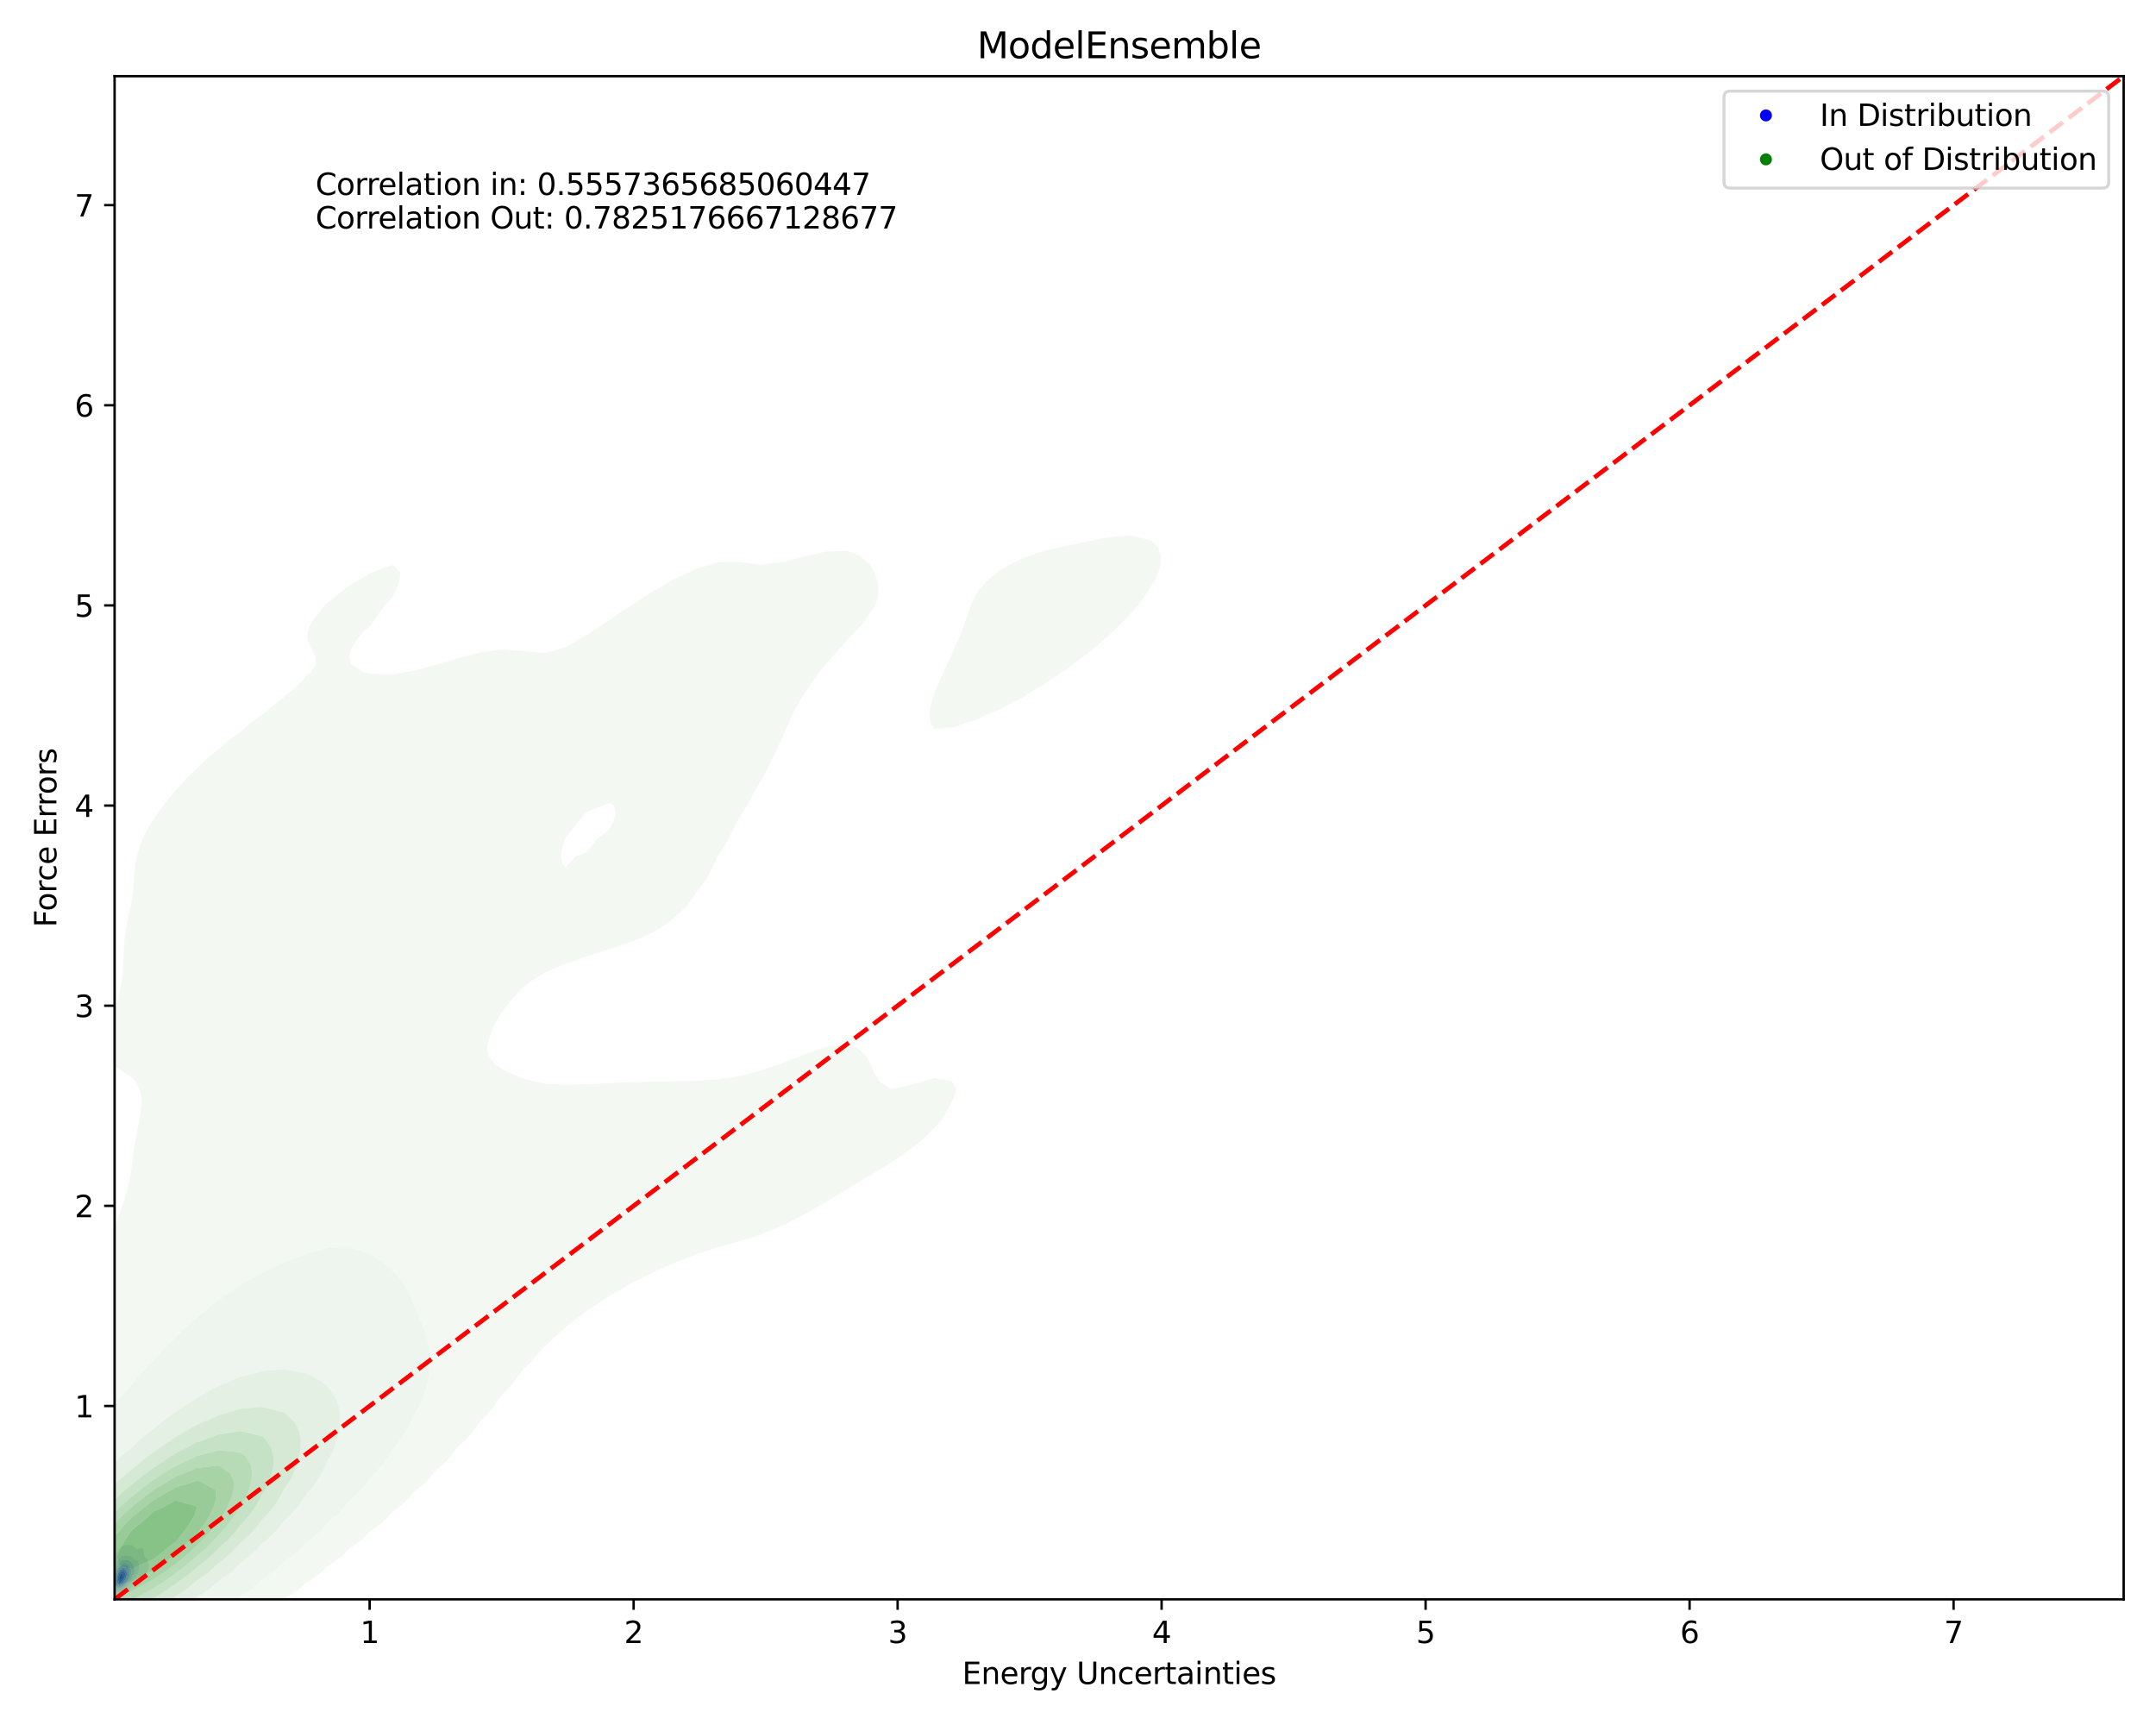 <?xml version="1.0" encoding="utf-8" standalone="no"?>
<!DOCTYPE svg PUBLIC "-//W3C//DTD SVG 1.1//EN"
  "http://www.w3.org/Graphics/SVG/1.1/DTD/svg11.dtd">
<svg xmlns:xlink="http://www.w3.org/1999/xlink" width="720pt" height="576pt" viewBox="0 0 720 576" xmlns="http://www.w3.org/2000/svg" version="1.1">
 <defs>
  <style type="text/css">*{stroke-linejoin: round; stroke-linecap: butt}</style>
 </defs>
 <g id="figure_1">
  <g id="patch_1">
   <path d="M 0 576 
L 720 576 
L 720 0 
L 0 0 
z
" style="fill: #ffffff"/>
  </g>
  <g id="axes_1">
   <g id="patch_2">
    <path d="M 38.27 534.04 
L 709.2 534.04 
L 709.2 25.44 
L 38.27 25.44 
z
" style="fill: #ffffff"/>
   </g>
   <g id="QuadContourSet_1">
    <path d="M 37.742 532.198 
L 38.142 532.651 
L 38.542 532.808 
L 38.942 532.856 
L 39.342 532.861 
L 39.742 532.841 
L 40.141 532.791 
L 40.541 532.701 
L 40.941 532.563 
L 41.341 532.358 
L 41.741 532.041 
L 42.141 531.505 
L 42.214 531.388 
L 42.541 531.241 
L 42.941 530.999 
L 43.341 530.669 
L 43.741 530.195 
L 43.955 529.884 
L 44.141 529.784 
L 44.541 529.542 
L 44.941 529.228 
L 45.341 528.855 
L 45.741 528.497 
L 45.934 528.381 
L 46.141 528.306 
L 46.541 528.14 
L 46.941 527.867 
L 47.34 527.5 
L 47.74 527.075 
L 47.9 526.877 
L 48.14 526.546 
L 48.54 526.002 
L 48.94 525.395 
L 48.954 525.373 
L 49.34 524.415 
L 49.565 523.87 
L 49.74 522.366 
L 49.34 520.901 
L 49.325 520.862 
L 48.94 520.28 
L 48.54 519.987 
L 48.151 519.358 
L 48.14 519.294 
L 47.999 517.855 
L 47.74 517.159 
L 47.34 516.828 
L 46.941 516.799 
L 46.541 516.92 
L 46.141 517.118 
L 45.741 517.208 
L 45.341 517.02 
L 44.941 516.656 
L 44.549 516.351 
L 44.541 516.337 
L 44.141 515.947 
L 43.741 515.849 
L 43.341 515.88 
L 42.941 515.888 
L 42.541 515.868 
L 42.141 515.885 
L 41.741 515.972 
L 41.341 516.122 
L 40.942 516.351 
L 40.941 516.351 
L 40.541 516.527 
L 40.141 516.792 
L 39.742 517.25 
L 39.432 517.855 
L 39.342 517.943 
L 38.942 518.533 
L 38.626 519.358 
L 38.542 519.561 
L 38.18 520.862 
L 38.142 521.038 
L 37.879 522.366 
L 37.742 523.429 
L 37.672 523.87 
L 37.44 525.373 
L 37.342 526.349 
L 37.256 526.877 
L 37.118 528.381 
L 37.141 529.884 
L 37.342 530.958 
L 37.435 531.388 
z
M 38.659 531.388 
L 38.542 531.329 
L 38.142 530.837 
L 37.83 529.884 
L 37.742 528.644 
L 37.72 528.381 
L 37.742 528.13 
L 37.804 526.877 
L 38.039 525.373 
L 38.142 524.882 
L 38.374 523.87 
L 38.542 523.17 
L 38.82 522.366 
L 38.942 521.967 
L 39.342 521.094 
L 39.533 520.862 
L 39.742 520.499 
L 40.141 520.043 
L 40.541 519.76 
L 40.941 519.569 
L 41.341 519.442 
L 41.741 519.396 
L 42.141 519.427 
L 42.541 519.486 
L 42.941 519.531 
L 43.341 519.564 
L 43.741 519.647 
L 44.141 519.882 
L 44.541 520.269 
L 44.941 520.619 
L 45.341 520.862 
L 45.341 520.862 
L 45.741 521.067 
L 46.141 521.495 
L 46.447 522.366 
L 46.442 523.87 
L 46.141 524.869 
L 45.976 525.373 
L 45.741 525.794 
L 45.341 526.426 
L 45.046 526.877 
L 44.941 527.035 
L 44.541 527.635 
L 44.141 528.115 
L 43.892 528.381 
L 43.741 528.598 
L 43.341 529.103 
L 42.941 529.495 
L 42.541 529.806 
L 42.435 529.884 
L 42.141 530.315 
L 41.741 530.73 
L 41.341 531.003 
L 40.941 531.199 
L 40.541 531.344 
L 40.366 531.388 
L 40.141 531.556 
L 39.742 531.714 
L 39.342 531.748 
L 38.942 531.633 
z
" clip-path="url(#p66db4d1255)" style="fill: #e9e9f3"/>
    <path d="M 38.942 531.633 
L 39.342 531.748 
L 39.742 531.714 
L 40.141 531.556 
L 40.366 531.388 
L 40.541 531.344 
L 40.941 531.199 
L 41.341 531.003 
L 41.741 530.73 
L 42.141 530.315 
L 42.435 529.884 
L 42.541 529.806 
L 42.941 529.495 
L 43.341 529.103 
L 43.741 528.598 
L 43.892 528.381 
L 44.141 528.115 
L 44.541 527.635 
L 44.941 527.035 
L 45.046 526.877 
L 45.341 526.426 
L 45.741 525.794 
L 45.976 525.373 
L 46.141 524.869 
L 46.442 523.87 
L 46.447 522.366 
L 46.141 521.495 
L 45.741 521.067 
L 45.341 520.862 
L 45.341 520.862 
L 44.941 520.619 
L 44.541 520.269 
L 44.141 519.882 
L 43.741 519.647 
L 43.341 519.564 
L 42.941 519.531 
L 42.541 519.486 
L 42.141 519.427 
L 41.741 519.396 
L 41.341 519.442 
L 40.941 519.569 
L 40.541 519.76 
L 40.141 520.043 
L 39.742 520.499 
L 39.533 520.862 
L 39.342 521.094 
L 38.942 521.967 
L 38.82 522.366 
L 38.542 523.17 
L 38.374 523.87 
L 38.142 524.882 
L 38.039 525.373 
L 37.804 526.877 
L 37.742 528.13 
L 37.72 528.381 
L 37.742 528.644 
L 37.83 529.884 
L 38.142 530.837 
L 38.542 531.329 
L 38.659 531.388 
z
M 38.296 529.884 
L 38.142 529.042 
L 38.047 528.381 
L 38.14 526.877 
L 38.142 526.869 
L 38.388 525.373 
L 38.542 524.754 
L 38.835 523.87 
L 38.942 523.518 
L 39.342 522.636 
L 39.564 522.366 
L 39.742 522.03 
L 40.141 521.536 
L 40.541 521.236 
L 40.941 521.035 
L 41.341 520.904 
L 41.64 520.862 
L 41.741 520.835 
L 42.141 520.862 
L 42.141 520.862 
L 42.541 520.924 
L 42.941 521.007 
L 43.341 521.155 
L 43.741 521.51 
L 44.141 522.07 
L 44.367 522.366 
L 44.541 522.68 
L 44.941 523.456 
L 45.1 523.87 
L 44.941 524.563 
L 44.825 525.373 
L 44.541 525.94 
L 44.141 526.809 
L 44.114 526.877 
L 43.741 527.476 
L 43.341 528.017 
L 43.053 528.381 
L 42.941 528.543 
L 42.541 529.098 
L 42.141 529.504 
L 41.741 529.811 
L 41.635 529.884 
L 41.341 530.231 
L 40.941 530.576 
L 40.541 530.811 
L 40.141 530.958 
L 39.742 531.025 
L 39.342 531.008 
L 38.942 530.858 
L 38.542 530.428 
z
" clip-path="url(#p66db4d1255)" style="fill: #d5d5f4"/>
    <path d="M 38.542 530.428 
L 38.942 530.858 
L 39.342 531.008 
L 39.742 531.025 
L 40.141 530.958 
L 40.541 530.811 
L 40.941 530.576 
L 41.341 530.231 
L 41.635 529.884 
L 41.741 529.811 
L 42.141 529.504 
L 42.541 529.098 
L 42.941 528.543 
L 43.053 528.381 
L 43.341 528.017 
L 43.741 527.476 
L 44.114 526.877 
L 44.141 526.809 
L 44.541 525.94 
L 44.825 525.373 
L 44.941 524.563 
L 45.1 523.87 
L 44.941 523.456 
L 44.541 522.68 
L 44.367 522.366 
L 44.141 522.07 
L 43.741 521.51 
L 43.341 521.155 
L 42.941 521.007 
L 42.541 520.924 
L 42.141 520.862 
L 42.141 520.862 
L 41.741 520.835 
L 41.64 520.862 
L 41.341 520.904 
L 40.941 521.035 
L 40.541 521.236 
L 40.141 521.536 
L 39.742 522.03 
L 39.564 522.366 
L 39.342 522.636 
L 38.942 523.518 
L 38.835 523.87 
L 38.542 524.754 
L 38.388 525.373 
L 38.142 526.869 
L 38.14 526.877 
L 38.047 528.381 
L 38.142 529.042 
L 38.296 529.884 
z
M 38.837 529.884 
L 38.542 529.169 
L 38.368 528.381 
L 38.414 526.877 
L 38.542 526.226 
L 38.718 525.373 
L 38.942 524.632 
L 39.301 523.87 
L 39.342 523.769 
L 39.742 523.048 
L 40.141 522.647 
L 40.541 522.38 
L 40.57 522.366 
L 40.941 522.061 
L 41.341 521.888 
L 41.741 521.857 
L 42.141 521.952 
L 42.541 522.135 
L 42.884 522.366 
L 42.941 522.411 
L 43.341 522.952 
L 43.741 523.87 
L 43.741 523.87 
L 43.885 525.373 
L 43.741 525.748 
L 43.38 526.877 
L 43.341 526.941 
L 42.941 527.624 
L 42.541 528.217 
L 42.429 528.381 
L 42.141 528.787 
L 41.741 529.219 
L 41.341 529.552 
L 40.941 529.818 
L 40.82 529.884 
L 40.541 530.118 
L 40.141 530.331 
L 39.742 530.414 
L 39.342 530.346 
L 38.942 530.04 
z
" clip-path="url(#p66db4d1255)" style="fill: #bdbdf5"/>
    <path d="M 38.942 530.04 
L 39.342 530.346 
L 39.742 530.414 
L 40.141 530.331 
L 40.541 530.118 
L 40.82 529.884 
L 40.941 529.818 
L 41.341 529.552 
L 41.741 529.219 
L 42.141 528.787 
L 42.429 528.381 
L 42.541 528.217 
L 42.941 527.624 
L 43.341 526.941 
L 43.38 526.877 
L 43.741 525.748 
L 43.885 525.373 
L 43.741 523.87 
L 43.741 523.87 
L 43.341 522.952 
L 42.941 522.411 
L 42.884 522.366 
L 42.541 522.135 
L 42.141 521.952 
L 41.741 521.857 
L 41.341 521.888 
L 40.941 522.061 
L 40.57 522.366 
L 40.541 522.38 
L 40.141 522.647 
L 39.742 523.048 
L 39.342 523.769 
L 39.301 523.87 
L 38.942 524.632 
L 38.718 525.373 
L 38.542 526.226 
L 38.414 526.877 
L 38.368 528.381 
L 38.542 529.169 
L 38.837 529.884 
z
M 39.375 529.884 
L 39.342 529.876 
L 38.942 529.469 
L 38.574 528.381 
L 38.596 526.877 
L 38.923 525.373 
L 38.942 525.313 
L 39.342 524.295 
L 39.623 523.87 
L 39.742 523.649 
L 40.141 523.142 
L 40.541 522.828 
L 40.941 522.622 
L 41.341 522.513 
L 41.741 522.517 
L 42.141 522.65 
L 42.541 522.922 
L 42.941 523.412 
L 43.176 523.87 
L 43.341 524.871 
L 43.413 525.373 
L 43.341 525.599 
L 43.014 526.877 
L 42.941 527.004 
L 42.541 527.688 
L 42.141 528.284 
L 42.073 528.381 
L 41.741 528.798 
L 41.341 529.19 
L 40.941 529.498 
L 40.541 529.729 
L 40.141 529.884 
L 40.141 529.884 
L 39.742 529.979 
z
" clip-path="url(#p66db4d1255)" style="fill: #a5a5f7"/>
    <path d="M 39.742 529.979 
L 40.141 529.884 
L 40.141 529.884 
L 40.541 529.729 
L 40.941 529.498 
L 41.341 529.19 
L 41.741 528.798 
L 42.073 528.381 
L 42.141 528.284 
L 42.541 527.688 
L 42.941 527.004 
L 43.014 526.877 
L 43.341 525.599 
L 43.413 525.373 
L 43.341 524.871 
L 43.176 523.87 
L 42.941 523.412 
L 42.541 522.922 
L 42.141 522.65 
L 41.741 522.517 
L 41.341 522.513 
L 40.941 522.622 
L 40.541 522.828 
L 40.141 523.142 
L 39.742 523.649 
L 39.623 523.87 
L 39.342 524.295 
L 38.942 525.313 
L 38.923 525.373 
L 38.596 526.877 
L 38.574 528.381 
L 38.942 529.469 
L 39.342 529.876 
L 39.375 529.884 
z
M 38.942 528.381 
L 38.942 528.381 
L 38.9 526.877 
L 38.942 526.687 
L 39.285 525.373 
L 39.342 525.228 
L 39.742 524.488 
L 40.141 524.034 
L 40.352 523.87 
L 40.541 523.688 
L 40.941 523.466 
L 41.341 523.4 
L 41.741 523.51 
L 42.141 523.823 
L 42.182 523.87 
L 42.541 524.719 
L 42.714 525.373 
L 42.541 526.232 
L 42.432 526.877 
L 42.141 527.368 
L 41.741 527.974 
L 41.443 528.381 
L 41.341 528.496 
L 40.941 528.884 
L 40.541 529.162 
L 40.141 529.322 
L 39.742 529.335 
L 39.342 529.107 
z
" clip-path="url(#p66db4d1255)" style="fill: #8989f8"/>
    <path d="M 39.342 529.107 
L 39.742 529.335 
L 40.141 529.322 
L 40.541 529.162 
L 40.941 528.884 
L 41.341 528.496 
L 41.443 528.381 
L 41.741 527.974 
L 42.141 527.368 
L 42.432 526.877 
L 42.541 526.232 
L 42.714 525.373 
L 42.541 524.719 
L 42.182 523.87 
L 42.141 523.823 
L 41.741 523.51 
L 41.341 523.4 
L 40.941 523.466 
L 40.541 523.688 
L 40.352 523.87 
L 40.141 524.034 
L 39.742 524.488 
L 39.342 525.228 
L 39.285 525.373 
L 38.942 526.687 
L 38.9 526.877 
L 38.942 528.381 
L 38.942 528.381 
z
M 39.169 528.381 
L 39.065 526.877 
L 39.342 525.824 
L 39.494 525.373 
L 39.742 524.898 
L 40.141 524.409 
L 40.541 524.099 
L 40.941 523.915 
L 41.341 523.877 
L 41.741 524.084 
L 42.141 524.71 
L 42.379 525.373 
L 42.141 526.877 
L 42.141 526.877 
L 41.741 527.523 
L 41.341 528.09 
L 41.114 528.381 
L 40.941 528.554 
L 40.541 528.858 
L 40.141 529.02 
L 39.742 529.003 
L 39.342 528.694 
z
" clip-path="url(#p66db4d1255)" style="fill: #6b6bfa"/>
    <path d="M 39.342 528.694 
L 39.742 529.003 
L 40.141 529.02 
L 40.541 528.858 
L 40.941 528.554 
L 41.114 528.381 
L 41.341 528.09 
L 41.741 527.523 
L 42.141 526.877 
L 42.141 526.877 
L 42.379 525.373 
L 42.141 524.71 
L 41.741 524.084 
L 41.341 523.877 
L 40.941 523.915 
L 40.541 524.099 
L 40.141 524.409 
L 39.742 524.898 
L 39.494 525.373 
L 39.342 525.824 
L 39.065 526.877 
L 39.169 528.381 
z
M 39.665 528.381 
L 39.342 526.877 
L 39.742 525.687 
L 39.884 525.373 
L 40.141 525.032 
L 40.541 524.725 
L 40.941 524.605 
L 41.341 524.71 
L 41.741 525.176 
L 41.839 525.373 
L 41.741 526.231 
L 41.679 526.877 
L 41.341 527.392 
L 40.941 527.907 
L 40.541 528.339 
L 40.476 528.381 
L 40.141 528.52 
L 39.742 528.451 
z
" clip-path="url(#p66db4d1255)" style="fill: #5050fb"/>
    <path d="M 39.742 528.451 
L 40.141 528.52 
L 40.476 528.381 
L 40.541 528.339 
L 40.941 527.907 
L 41.341 527.392 
L 41.679 526.877 
L 41.741 526.231 
L 41.839 525.373 
L 41.741 525.176 
L 41.341 524.71 
L 40.941 524.605 
L 40.541 524.725 
L 40.141 525.032 
L 39.884 525.373 
L 39.742 525.687 
L 39.342 526.877 
L 39.665 528.381 
z
M 39.703 526.877 
L 39.742 526.763 
L 40.141 525.956 
L 40.541 525.373 
L 40.541 525.373 
L 40.941 525.319 
L 41.041 525.373 
L 41.183 526.877 
L 40.941 527.19 
L 40.541 527.544 
L 40.141 527.636 
L 39.742 527.039 
z
" clip-path="url(#p66db4d1255)" style="fill: #2e2efd"/>
    <path d="M 39.742 527.039 
L 40.141 527.636 
L 40.541 527.544 
L 40.941 527.19 
L 41.183 526.877 
L 41.041 525.373 
L 40.941 525.319 
L 40.541 525.373 
L 40.541 525.373 
L 40.141 525.956 
L 39.742 526.763 
L 39.703 526.877 
z
" clip-path="url(#p66db4d1255)" style="fill: #0e0efe"/>
   </g>
   <g id="QuadContourSet_2">
    <path d="M -21.149 581.915 
L -13.904 583.647 
L -6.66 583.599 
L 0.585 582.606 
L 6.264 581.022 
L 7.83 580.684 
L 15.017 578.237 
L 15.074 578.22 
L 22.244 575.452 
L 22.319 575.425 
L 28.892 572.667 
L 29.563 572.37 
L 35.169 569.882 
L 36.808 569.049 
L 41.036 567.097 
L 44.053 565.387 
L 46.313 564.312 
L 51.045 561.527 
L 51.297 561.37 
L 56.617 558.742 
L 58.542 557.453 
L 61.503 555.957 
L 65.581 553.172 
L 65.786 553.023 
L 70.81 550.387 
L 73.031 548.685 
L 75.056 547.602 
L 79.279 544.817 
L 80.276 543.998 
L 83.818 542.032 
L 87.25 539.247 
L 87.52 539.01 
L 91.942 536.462 
L 94.765 533.886 
L 95.123 533.677 
L 99.638 530.892 
L 102.009 528.607 
L 102.837 528.107 
L 107.012 525.322 
L 109.254 523.055 
L 110.082 522.537 
L 114.108 519.752 
L 116.499 517.228 
L 116.901 516.967 
L 120.925 514.182 
L 123.548 511.397 
L 123.743 511.176 
L 127.426 508.612 
L 130.19 505.827 
L 130.988 504.889 
L 133.534 503.042 
L 136.517 500.257 
L 138.232 498.149 
L 139.129 497.472 
L 142.426 494.687 
L 144.799 491.902 
L 145.477 491.002 
L 147.77 489.117 
L 150.478 486.332 
L 152.53 483.547 
L 152.722 483.272 
L 155.52 480.762 
L 157.927 477.977 
L 159.836 475.192 
L 159.966 474.993 
L 162.637 472.407 
L 164.937 469.622 
L 166.841 466.837 
L 167.211 466.264 
L 169.41 464.052 
L 171.768 461.267 
L 173.812 458.482 
L 174.455 457.565 
L 176.374 455.697 
L 178.958 452.912 
L 181.327 450.127 
L 181.7 449.686 
L 184.389 447.342 
L 187.377 444.557 
L 188.945 443.082 
L 190.705 441.772 
L 194.335 438.986 
L 196.189 437.562 
L 198.3 436.201 
L 202.498 433.416 
L 203.434 432.802 
L 207.256 430.631 
L 210.678 428.612 
L 212.236 427.846 
L 217.566 425.061 
L 217.923 424.872 
L 223.796 422.276 
L 225.168 421.619 
L 230.846 419.491 
L 232.412 418.826 
L 239.096 416.706 
L 239.657 416.497 
L 246.901 414.503 
L 248.814 413.921 
L 254.146 412.232 
L 256.745 411.136 
L 261.391 409.208 
L 263.033 408.351 
L 268.516 405.566 
L 268.635 405.504 
L 273.264 402.781 
L 275.88 401.284 
L 278.072 399.996 
L 282.77 397.211 
L 283.124 396.996 
L 287.36 394.426 
L 290.369 392.609 
L 292.059 391.641 
L 296.469 388.856 
L 297.614 388.121 
L 300.799 386.071 
L 304.621 383.286 
L 304.858 383.107 
L 308.101 380.501 
L 310.964 377.716 
L 312.103 376.556 
L 313.582 374.931 
L 315.548 372.146 
L 317.15 369.361 
L 318.505 366.576 
L 319.347 363.937 
L 319.381 363.791 
L 319.347 363.521 
L 317.822 361.006 
L 312.103 359.995 
L 308.716 361.006 
L 304.858 362.072 
L 297.614 363.791 
L 297.614 363.791 
L 297.614 363.791 
L 293.718 361.006 
L 291.984 358.221 
L 290.755 355.436 
L 290.369 354.667 
L 289.347 352.651 
L 286.153 349.866 
L 283.124 348.611 
L 275.88 349.61 
L 275.226 349.866 
L 268.635 352.099 
L 267.27 352.651 
L 261.391 354.922 
L 259.91 355.436 
L 254.146 357.451 
L 251.104 358.221 
L 246.901 359.299 
L 239.657 360.389 
L 232.412 360.911 
L 228.204 361.006 
L 225.168 361.068 
L 217.923 361.166 
L 210.678 361.379 
L 203.434 361.69 
L 196.189 362.033 
L 188.945 362.238 
L 181.7 361.814 
L 178.029 361.006 
L 174.455 359.995 
L 170.199 358.221 
L 167.211 356.673 
L 165.398 355.436 
L 163.234 352.651 
L 162.712 349.866 
L 163.171 347.081 
L 164.175 344.296 
L 165.51 341.511 
L 167.093 338.726 
L 167.211 338.539 
L 169.142 335.941 
L 171.391 333.156 
L 173.997 330.371 
L 174.455 329.914 
L 177.362 327.586 
L 181.7 324.939 
L 181.968 324.801 
L 188.347 322.016 
L 188.945 321.814 
L 196.189 319.285 
L 196.37 319.231 
L 203.434 316.921 
L 205.093 316.446 
L 210.678 314.463 
L 212.99 313.661 
L 217.923 311.327 
L 218.77 310.876 
L 223.279 308.091 
L 225.168 306.41 
L 226.447 305.306 
L 229.352 302.521 
L 231.43 299.736 
L 232.412 298.104 
L 233.358 296.951 
L 235.456 294.166 
L 237.073 291.381 
L 238.407 288.596 
L 239.654 285.811 
L 239.657 285.806 
L 241.621 283.026 
L 243.199 280.241 
L 244.605 277.456 
L 246.005 274.671 
L 246.901 273.029 
L 247.689 271.886 
L 249.395 269.101 
L 250.927 266.316 
L 252.448 263.531 
L 254.081 260.746 
L 254.146 260.633 
L 255.663 257.961 
L 257.064 255.176 
L 258.39 252.39 
L 259.697 249.605 
L 261.009 246.82 
L 261.391 246.003 
L 262.24 244.035 
L 263.456 241.25 
L 264.757 238.465 
L 266.189 235.68 
L 267.793 232.895 
L 268.635 231.605 
L 269.607 230.11 
L 271.545 227.325 
L 273.612 224.54 
L 275.851 221.755 
L 275.88 221.72 
L 278.328 218.97 
L 280.791 216.185 
L 283.124 213.536 
L 283.27 213.4 
L 285.967 210.615 
L 288.346 207.83 
L 290.307 205.045 
L 290.369 204.92 
L 292.195 202.26 
L 293.232 199.475 
L 293.427 196.69 
L 292.95 193.905 
L 291.957 191.12 
L 290.424 188.335 
L 290.369 188.266 
L 286.992 185.55 
L 283.124 183.999 
L 275.88 184.13 
L 269.428 185.55 
L 268.635 185.717 
L 261.391 187.624 
L 255.832 188.335 
L 254.146 188.591 
L 252.087 188.335 
L 246.901 187.631 
L 239.657 187.681 
L 237.885 188.335 
L 232.412 189.91 
L 230.074 191.12 
L 225.168 193.374 
L 224.246 193.905 
L 219.48 196.69 
L 217.923 197.56 
L 214.779 199.475 
L 210.716 202.26 
L 210.678 202.285 
L 206.292 205.045 
L 203.434 207.218 
L 202.334 207.83 
L 198.047 210.615 
L 196.189 212.04 
L 193.302 213.4 
L 188.945 216.114 
L 188.627 216.185 
L 181.7 218.1 
L 174.455 217.34 
L 167.211 216.853 
L 159.966 217.962 
L 156.405 218.97 
L 152.722 219.847 
L 146.399 221.755 
L 145.477 222.007 
L 138.232 223.971 
L 134.847 224.54 
L 130.988 225.245 
L 123.743 225.007 
L 121.64 224.54 
L 117.179 221.755 
L 116.659 218.97 
L 117.565 216.185 
L 119.273 213.4 
L 121.725 210.615 
L 123.743 208.935 
L 124.472 207.83 
L 126.383 205.045 
L 128.475 202.26 
L 130.988 199.529 
L 131.022 199.475 
L 132.404 196.69 
L 133.433 193.905 
L 133.694 191.12 
L 130.988 188.587 
L 124.203 191.12 
L 123.743 191.231 
L 119.646 193.905 
L 116.499 195.638 
L 115.113 196.69 
L 111.676 199.475 
L 109.254 201.412 
L 108.372 202.26 
L 106.009 205.045 
L 104.034 207.83 
L 102.747 210.615 
L 102.597 213.4 
L 103.762 216.185 
L 105.305 218.97 
L 105.533 221.755 
L 103.765 224.54 
L 102.009 225.876 
L 100.914 227.325 
L 97.997 230.11 
L 94.765 232.837 
L 94.701 232.895 
L 91.138 235.68 
L 87.789 238.465 
L 87.52 238.662 
L 83.957 241.25 
L 80.636 244.035 
L 80.276 244.319 
L 76.842 246.82 
L 73.664 249.605 
L 73.031 250.151 
L 70.188 252.39 
L 67.215 255.176 
L 65.786 256.587 
L 64.268 257.961 
L 61.498 260.746 
L 59.077 263.531 
L 58.542 264.158 
L 56.585 266.316 
L 54.387 269.101 
L 52.43 271.886 
L 51.297 273.638 
L 50.585 274.671 
L 48.948 277.456 
L 47.599 280.241 
L 46.514 283.026 
L 45.705 285.811 
L 45.178 288.596 
L 44.877 291.381 
L 44.681 294.166 
L 44.463 296.951 
L 44.155 299.736 
L 44.053 300.396 
L 43.634 302.521 
L 43.02 305.306 
L 42.436 308.091 
L 41.943 310.876 
L 41.574 313.661 
L 41.341 316.446 
L 41.223 319.231 
L 41.147 322.016 
L 41.005 324.801 
L 40.703 327.586 
L 40.212 330.371 
L 39.564 333.156 
L 38.809 335.941 
L 37.988 338.726 
L 37.138 341.511 
L 36.808 342.68 
L 36.31 344.296 
L 35.729 347.081 
L 35.541 349.866 
L 35.951 352.651 
L 36.808 354.495 
L 37.584 355.436 
L 41.527 358.221 
L 44.053 359.757 
L 45.243 361.006 
L 46.718 363.791 
L 47.214 366.576 
L 47.161 369.361 
L 46.819 372.146 
L 46.334 374.931 
L 45.795 377.716 
L 45.261 380.501 
L 44.778 383.286 
L 44.379 386.071 
L 44.061 388.856 
L 44.053 388.932 
L 43.692 391.641 
L 43.213 394.426 
L 42.552 397.211 
L 41.713 399.996 
L 40.766 402.781 
L 39.784 405.566 
L 38.813 408.351 
L 37.874 411.136 
L 36.974 413.921 
L 36.808 414.451 
L 35.839 416.706 
L 34.792 419.491 
L 33.882 422.276 
L 33.077 425.061 
L 32.344 427.846 
L 31.654 430.631 
L 30.983 433.416 
L 30.314 436.201 
L 29.634 438.986 
L 29.563 439.247 
L 28.563 441.772 
L 27.417 444.557 
L 26.266 447.342 
L 25.135 450.127 
L 24.041 452.912 
L 22.999 455.697 
L 22.319 457.56 
L 21.785 458.482 
L 20.152 461.267 
L 18.662 464.052 
L 17.321 466.837 
L 16.135 469.622 
L 15.102 472.407 
L 15.074 472.482 
L 13.293 475.192 
L 11.697 477.977 
L 10.32 480.762 
L 9.142 483.547 
L 8.146 486.332 
L 7.83 487.258 
L 6.564 489.117 
L 4.793 491.902 
L 3.266 494.687 
L 1.981 497.472 
L 0.932 500.257 
L 0.585 501.223 
L -0.922 503.042 
L -3.014 505.827 
L -4.657 508.612 
L -5.904 511.397 
L -6.66 513.497 
L -7.299 514.182 
L -9.793 516.967 
L -11.602 519.752 
L -12.907 522.537 
L -13.857 525.322 
L -13.904 525.462 
L -16.378 528.107 
L -18.248 530.892 
L -19.584 533.677 
L -20.563 536.462 
L -21.149 538.537 
L -21.739 539.247 
L -23.77 542.032 
L -25.23 544.817 
L -26.304 547.602 
L -27.115 550.387 
L -27.743 553.172 
L -28.239 555.957 
L -28.393 557.026 
L -28.393 558.742 
L -28.393 561.527 
L -28.393 564.312 
L -28.393 567.097 
L -28.393 569.882 
L -28.393 572.667 
L -28.393 574.481 
L -28.05 575.452 
L -26.305 578.237 
L -22.781 581.022 
z
M -1.799 569.882 
L -6.66 568.953 
L -9.796 567.097 
L -12.422 564.312 
L -13.639 561.527 
L -13.904 560.164 
L -14.268 558.742 
L -14.453 555.957 
L -14.182 553.172 
L -13.904 552.043 
L -13.711 550.387 
L -13.235 547.602 
L -12.614 544.817 
L -11.815 542.032 
L -10.78 539.247 
L -9.414 536.462 
L -7.571 533.677 
L -6.66 532.525 
L -6.092 530.892 
L -4.955 528.107 
L -3.465 525.322 
L -1.443 522.537 
L 0.585 520.378 
L 0.855 519.752 
L 2.152 516.967 
L 3.892 514.182 
L 6.288 511.397 
L 7.83 509.883 
L 8.461 508.612 
L 10.046 505.827 
L 12.187 503.042 
L 15.074 500.257 
L 15.074 500.257 
L 16.56 497.472 
L 18.513 494.687 
L 21.043 491.902 
L 22.319 490.595 
L 23.168 489.117 
L 24.962 486.332 
L 27.197 483.547 
L 29.563 481.042 
L 29.737 480.762 
L 31.433 477.977 
L 33.493 475.192 
L 35.943 472.407 
L 36.808 471.45 
L 38.019 469.622 
L 40.082 466.837 
L 42.514 464.052 
L 44.053 462.42 
L 44.929 461.267 
L 47.164 458.482 
L 49.768 455.697 
L 51.297 454.156 
L 52.384 452.912 
L 54.932 450.127 
L 57.852 447.342 
L 58.542 446.674 
L 60.64 444.557 
L 63.661 441.772 
L 65.786 439.919 
L 66.889 438.986 
L 70.23 436.201 
L 73.031 434.053 
L 73.94 433.416 
L 77.926 430.631 
L 80.276 429.089 
L 82.425 427.846 
L 87.52 425.068 
L 87.535 425.061 
L 93.31 422.276 
L 94.765 421.591 
L 100.163 419.491 
L 102.009 418.734 
L 109.254 416.722 
L 109.616 416.706 
L 116.499 416.324 
L 117.745 416.706 
L 123.743 418.85 
L 124.704 419.491 
L 128.697 422.276 
L 130.988 424.147 
L 131.876 425.061 
L 134.162 427.846 
L 135.889 430.631 
L 137.26 433.416 
L 138.232 435.687 
L 138.448 436.201 
L 139.658 438.986 
L 140.807 441.772 
L 141.839 444.557 
L 142.677 447.342 
L 143.261 450.127 
L 143.563 452.912 
L 143.585 455.697 
L 143.342 458.482 
L 142.851 461.267 
L 142.12 464.052 
L 141.139 466.837 
L 139.88 469.622 
L 138.289 472.407 
L 138.232 472.491 
L 137.022 475.192 
L 135.535 477.977 
L 133.725 480.762 
L 131.473 483.547 
L 130.988 484.077 
L 129.659 486.332 
L 127.686 489.117 
L 125.185 491.902 
L 123.743 493.264 
L 122.793 494.687 
L 120.609 497.472 
L 117.732 500.257 
L 116.499 501.289 
L 115.193 503.042 
L 112.635 505.827 
L 109.254 508.512 
L 109.175 508.612 
L 106.852 511.397 
L 103.571 514.182 
L 102.009 515.304 
L 100.554 516.967 
L 97.42 519.752 
L 94.765 521.566 
L 93.856 522.537 
L 90.737 525.322 
L 87.52 527.412 
L 86.819 528.107 
L 83.562 530.892 
L 80.276 532.923 
L 79.451 533.677 
L 75.861 536.462 
L 73.031 538.127 
L 71.695 539.247 
L 67.496 542.032 
L 65.786 542.991 
L 63.398 544.817 
L 58.542 547.475 
L 58.36 547.602 
L 54.236 550.387 
L 51.297 551.916 
L 49.294 553.172 
L 44.053 555.801 
L 43.769 555.957 
L 38.597 558.742 
L 36.808 559.588 
L 32.757 561.527 
L 29.563 562.943 
L 26.082 564.312 
L 22.319 565.825 
L 18.117 567.097 
L 15.074 568.146 
L 7.83 569.678 
L 4.586 569.882 
L 0.585 570.259 
z
M 187.85 288.596 
L 187.31 285.811 
L 187.743 283.026 
L 188.714 280.241 
L 188.945 279.759 
L 190.777 277.456 
L 192.773 274.671 
L 195.291 271.886 
L 196.189 271.107 
L 200.969 269.101 
L 203.434 268.071 
L 205.006 269.101 
L 205.574 271.886 
L 204.641 274.671 
L 203.434 277.038 
L 202.835 277.456 
L 199.299 280.241 
L 197.209 283.026 
L 196.189 284.443 
L 192.483 285.811 
L 189.706 288.596 
L 188.945 289.638 
z
M 312.103 243.439 
L 319.347 242.696 
L 322.852 241.25 
L 326.592 240.156 
L 329.938 238.465 
L 333.837 236.923 
L 335.954 235.68 
L 341.081 233.117 
L 341.423 232.895 
L 345.879 230.11 
L 348.326 228.764 
L 350.424 227.325 
L 354.537 224.54 
L 355.57 223.887 
L 358.473 221.755 
L 362.122 218.97 
L 362.815 218.452 
L 365.67 216.185 
L 368.843 213.4 
L 370.06 212.307 
L 372.035 210.615 
L 374.816 207.83 
L 377.304 205.132 
L 377.4 205.045 
L 379.957 202.26 
L 382.044 199.475 
L 383.889 196.69 
L 384.549 195.529 
L 385.616 193.905 
L 386.877 191.12 
L 387.613 188.335 
L 387.683 185.55 
L 386.683 182.765 
L 384.549 180.567 
L 382.688 179.98 
L 377.304 178.828 
L 370.06 179.421 
L 367.019 179.98 
L 362.815 180.864 
L 355.57 182.4 
L 353.84 182.765 
L 348.326 184.027 
L 343.936 185.55 
L 341.081 186.555 
L 337.75 188.335 
L 333.837 190.521 
L 332.956 191.12 
L 329.667 193.905 
L 327.119 196.69 
L 326.592 197.45 
L 325.32 199.475 
L 324.134 202.26 
L 323.206 205.045 
L 322.29 207.83 
L 321.264 210.615 
L 320.101 213.4 
L 319.347 215.006 
L 318.851 216.185 
L 317.586 218.97 
L 316.302 221.755 
L 315.024 224.54 
L 313.78 227.325 
L 312.581 230.11 
L 312.103 231.33 
L 311.544 232.895 
L 310.795 235.68 
L 310.384 238.465 
L 310.619 241.25 
z
" clip-path="url(#p66db4d1255)" style="fill: #e9f2e9; fill-opacity: 0.5"/>
    <path d="M 0.585 570.259 
L 4.586 569.882 
L 7.83 569.678 
L 15.074 568.146 
L 18.117 567.097 
L 22.319 565.825 
L 26.082 564.312 
L 29.563 562.943 
L 32.757 561.527 
L 36.808 559.588 
L 38.597 558.742 
L 43.769 555.957 
L 44.053 555.801 
L 49.294 553.172 
L 51.297 551.916 
L 54.236 550.387 
L 58.36 547.602 
L 58.542 547.475 
L 63.398 544.817 
L 65.786 542.991 
L 67.496 542.032 
L 71.695 539.247 
L 73.031 538.127 
L 75.861 536.462 
L 79.451 533.677 
L 80.276 532.923 
L 83.562 530.892 
L 86.819 528.107 
L 87.52 527.412 
L 90.737 525.322 
L 93.856 522.537 
L 94.765 521.566 
L 97.42 519.752 
L 100.554 516.967 
L 102.009 515.304 
L 103.571 514.182 
L 106.852 511.397 
L 109.175 508.612 
L 109.254 508.512 
L 112.635 505.827 
L 115.193 503.042 
L 116.499 501.289 
L 117.732 500.257 
L 120.609 497.472 
L 122.793 494.687 
L 123.743 493.264 
L 125.185 491.902 
L 127.686 489.117 
L 129.659 486.332 
L 130.988 484.077 
L 131.473 483.547 
L 133.725 480.762 
L 135.535 477.977 
L 137.022 475.192 
L 138.232 472.491 
L 138.289 472.407 
L 139.88 469.622 
L 141.139 466.837 
L 142.12 464.052 
L 142.851 461.267 
L 143.342 458.482 
L 143.585 455.697 
L 143.563 452.912 
L 143.261 450.127 
L 142.677 447.342 
L 141.839 444.557 
L 140.807 441.772 
L 139.658 438.986 
L 138.448 436.201 
L 138.232 435.687 
L 137.26 433.416 
L 135.889 430.631 
L 134.162 427.846 
L 131.876 425.061 
L 130.988 424.147 
L 128.697 422.276 
L 124.704 419.491 
L 123.743 418.85 
L 117.745 416.706 
L 116.499 416.324 
L 109.616 416.706 
L 109.254 416.722 
L 102.009 418.734 
L 100.163 419.491 
L 94.765 421.591 
L 93.31 422.276 
L 87.535 425.061 
L 87.52 425.068 
L 82.425 427.846 
L 80.276 429.089 
L 77.926 430.631 
L 73.94 433.416 
L 73.031 434.053 
L 70.23 436.201 
L 66.889 438.986 
L 65.786 439.919 
L 63.661 441.772 
L 60.64 444.557 
L 58.542 446.674 
L 57.852 447.342 
L 54.932 450.127 
L 52.384 452.912 
L 51.297 454.156 
L 49.768 455.697 
L 47.164 458.482 
L 44.929 461.267 
L 44.053 462.42 
L 42.514 464.052 
L 40.082 466.837 
L 38.019 469.622 
L 36.808 471.45 
L 35.943 472.407 
L 33.493 475.192 
L 31.433 477.977 
L 29.737 480.762 
L 29.563 481.042 
L 27.197 483.547 
L 24.962 486.332 
L 23.168 489.117 
L 22.319 490.595 
L 21.043 491.902 
L 18.513 494.687 
L 16.56 497.472 
L 15.074 500.257 
L 15.074 500.257 
L 12.187 503.042 
L 10.046 505.827 
L 8.461 508.612 
L 7.83 509.883 
L 6.288 511.397 
L 3.892 514.182 
L 2.152 516.967 
L 0.855 519.752 
L 0.585 520.378 
L -1.443 522.537 
L -3.465 525.322 
L -4.955 528.107 
L -6.092 530.892 
L -6.66 532.525 
L -7.571 533.677 
L -9.414 536.462 
L -10.78 539.247 
L -11.815 542.032 
L -12.614 544.817 
L -13.235 547.602 
L -13.711 550.387 
L -13.904 552.043 
L -14.182 553.172 
L -14.453 555.957 
L -14.268 558.742 
L -13.904 560.164 
L -13.639 561.527 
L -12.422 564.312 
L -9.796 567.097 
L -6.66 568.953 
L -1.799 569.882 
z
M 6.46 555.957 
L 2.707 553.172 
L 1.162 550.387 
L 0.648 547.602 
L 0.667 544.817 
L 1 542.032 
L 1.554 539.247 
L 2.305 536.462 
L 3.272 533.677 
L 4.514 530.892 
L 6.131 528.107 
L 7.83 525.832 
L 8.049 525.322 
L 9.358 522.537 
L 10.977 519.752 
L 13.071 516.967 
L 15.074 514.851 
L 15.452 514.182 
L 17.143 511.397 
L 19.318 508.612 
L 22.225 505.827 
L 22.319 505.74 
L 24.137 503.042 
L 26.546 500.257 
L 29.563 497.601 
L 29.665 497.472 
L 31.844 494.687 
L 34.669 491.902 
L 36.808 490.111 
L 37.702 489.117 
L 40.393 486.332 
L 43.859 483.547 
L 44.053 483.389 
L 46.703 480.762 
L 50.185 477.977 
L 51.297 477.122 
L 53.591 475.192 
L 57.378 472.407 
L 58.542 471.575 
L 61.326 469.622 
L 65.786 466.837 
L 65.786 466.837 
L 70.686 464.052 
L 73.031 462.767 
L 76.717 461.267 
L 80.276 459.735 
L 85.26 458.482 
L 87.52 457.825 
L 94.765 457.219 
L 102.009 458.472 
L 102.031 458.482 
L 107.316 461.267 
L 109.254 462.818 
L 110.367 464.052 
L 112.143 466.837 
L 113.152 469.622 
L 113.59 472.407 
L 113.591 475.192 
L 113.234 477.977 
L 112.558 480.762 
L 111.562 483.547 
L 110.209 486.332 
L 109.254 487.868 
L 108.747 489.117 
L 107.398 491.902 
L 105.736 494.687 
L 103.638 497.472 
L 102.009 499.239 
L 101.404 500.257 
L 99.5 503.042 
L 97.061 505.827 
L 94.765 507.912 
L 94.26 508.612 
L 92.005 511.397 
L 88.995 514.182 
L 87.52 515.339 
L 86.132 516.967 
L 83.219 519.752 
L 80.276 521.904 
L 79.671 522.537 
L 76.707 525.322 
L 73.031 527.828 
L 72.73 528.107 
L 69.536 530.892 
L 65.786 533.278 
L 65.298 533.677 
L 61.639 536.462 
L 58.542 538.303 
L 57.215 539.247 
L 52.736 542.032 
L 51.297 542.83 
L 48.068 544.817 
L 44.053 546.918 
L 42.715 547.602 
L 36.925 550.387 
L 36.808 550.443 
L 30.366 553.172 
L 29.563 553.515 
L 22.319 555.806 
L 21.272 555.957 
L 15.074 557.14 
L 7.83 556.586 
z
" clip-path="url(#p66db4d1255)" style="fill: #deedde; fill-opacity: 0.5"/>
    <path d="M 7.83 556.586 
L 15.074 557.14 
L 21.272 555.957 
L 22.319 555.806 
L 29.563 553.515 
L 30.366 553.172 
L 36.808 550.443 
L 36.925 550.387 
L 42.715 547.602 
L 44.053 546.918 
L 48.068 544.817 
L 51.297 542.83 
L 52.736 542.032 
L 57.215 539.247 
L 58.542 538.303 
L 61.639 536.462 
L 65.298 533.677 
L 65.786 533.278 
L 69.536 530.892 
L 72.73 528.107 
L 73.031 527.828 
L 76.707 525.322 
L 79.671 522.537 
L 80.276 521.904 
L 83.219 519.752 
L 86.132 516.967 
L 87.52 515.339 
L 88.995 514.182 
L 92.005 511.397 
L 94.26 508.612 
L 94.765 507.912 
L 97.061 505.827 
L 99.5 503.042 
L 101.404 500.257 
L 102.009 499.239 
L 103.638 497.472 
L 105.736 494.687 
L 107.398 491.902 
L 108.747 489.117 
L 109.254 487.868 
L 110.209 486.332 
L 111.562 483.547 
L 112.558 480.762 
L 113.234 477.977 
L 113.591 475.192 
L 113.59 472.407 
L 113.152 469.622 
L 112.143 466.837 
L 110.367 464.052 
L 109.254 462.818 
L 107.316 461.267 
L 102.031 458.482 
L 102.009 458.472 
L 94.765 457.219 
L 87.52 457.825 
L 85.26 458.482 
L 80.276 459.735 
L 76.717 461.267 
L 73.031 462.767 
L 70.686 464.052 
L 65.786 466.837 
L 65.786 466.837 
L 61.326 469.622 
L 58.542 471.575 
L 57.378 472.407 
L 53.591 475.192 
L 51.297 477.122 
L 50.185 477.977 
L 46.703 480.762 
L 44.053 483.389 
L 43.859 483.547 
L 40.393 486.332 
L 37.702 489.117 
L 36.808 490.111 
L 34.669 491.902 
L 31.844 494.687 
L 29.665 497.472 
L 29.563 497.601 
L 26.546 500.257 
L 24.137 503.042 
L 22.319 505.74 
L 22.225 505.827 
L 19.318 508.612 
L 17.143 511.397 
L 15.452 514.182 
L 15.074 514.851 
L 13.071 516.967 
L 10.977 519.752 
L 9.358 522.537 
L 8.049 525.322 
L 7.83 525.832 
L 6.131 528.107 
L 4.514 530.892 
L 3.272 533.677 
L 2.305 536.462 
L 1.554 539.247 
L 1 542.032 
L 0.667 544.817 
L 0.648 547.602 
L 1.162 550.387 
L 2.707 553.172 
L 6.46 555.957 
z
M 12.436 547.602 
L 10.068 544.817 
L 9.234 542.032 
L 9.159 539.247 
L 9.521 536.462 
L 10.189 533.677 
L 11.132 530.892 
L 12.378 528.107 
L 14.007 525.322 
L 15.074 523.849 
L 15.708 522.537 
L 17.22 519.752 
L 19.053 516.967 
L 21.38 514.182 
L 22.319 513.201 
L 23.504 511.397 
L 25.595 508.612 
L 28.239 505.827 
L 29.563 504.606 
L 30.815 503.042 
L 33.324 500.257 
L 36.527 497.472 
L 36.808 497.237 
L 39.223 494.687 
L 42.437 491.902 
L 44.053 490.644 
L 45.785 489.117 
L 49.279 486.332 
L 51.297 484.884 
L 53.14 483.547 
L 57.241 480.762 
L 58.542 479.914 
L 61.845 477.977 
L 65.786 475.766 
L 67.155 475.192 
L 73.031 472.565 
L 73.649 472.407 
L 80.276 470.407 
L 87.52 469.79 
L 94.765 471.611 
L 95.902 472.407 
L 98.576 475.192 
L 99.904 477.977 
L 100.403 480.762 
L 100.358 483.547 
L 99.921 486.332 
L 99.159 489.117 
L 98.081 491.902 
L 96.645 494.687 
L 94.765 497.472 
L 94.765 497.472 
L 93.243 500.257 
L 91.401 503.042 
L 89.082 505.827 
L 87.52 507.377 
L 86.648 508.612 
L 84.393 511.397 
L 81.498 514.182 
L 80.276 515.194 
L 78.728 516.967 
L 75.822 519.752 
L 73.031 521.87 
L 72.356 522.537 
L 69.273 525.322 
L 65.786 527.749 
L 65.363 528.107 
L 61.891 530.892 
L 58.542 533.029 
L 57.635 533.677 
L 53.475 536.462 
L 51.297 537.732 
L 48.761 539.247 
L 44.053 541.775 
L 43.505 542.032 
L 37.728 544.817 
L 36.808 545.255 
L 30.403 547.602 
L 29.563 547.934 
L 22.319 549.545 
L 15.074 549.139 
z
" clip-path="url(#p66db4d1255)" style="fill: #c8e2c8; fill-opacity: 0.5"/>
    <path d="M 15.074 549.139 
L 22.319 549.545 
L 29.563 547.934 
L 30.403 547.602 
L 36.808 545.255 
L 37.728 544.817 
L 43.505 542.032 
L 44.053 541.775 
L 48.761 539.247 
L 51.297 537.732 
L 53.475 536.462 
L 57.635 533.677 
L 58.542 533.029 
L 61.891 530.892 
L 65.363 528.107 
L 65.786 527.749 
L 69.273 525.322 
L 72.356 522.537 
L 73.031 521.87 
L 75.822 519.752 
L 78.728 516.967 
L 80.276 515.194 
L 81.498 514.182 
L 84.393 511.397 
L 86.648 508.612 
L 87.52 507.377 
L 89.082 505.827 
L 91.401 503.042 
L 93.243 500.257 
L 94.765 497.472 
L 94.765 497.472 
L 96.645 494.687 
L 98.081 491.902 
L 99.159 489.117 
L 99.921 486.332 
L 100.358 483.547 
L 100.403 480.762 
L 99.904 477.977 
L 98.576 475.192 
L 95.902 472.407 
L 94.765 471.611 
L 87.52 469.79 
L 80.276 470.407 
L 73.649 472.407 
L 73.031 472.565 
L 67.155 475.192 
L 65.786 475.766 
L 61.845 477.977 
L 58.542 479.914 
L 57.241 480.762 
L 53.14 483.547 
L 51.297 484.884 
L 49.279 486.332 
L 45.785 489.117 
L 44.053 490.644 
L 42.437 491.902 
L 39.223 494.687 
L 36.808 497.237 
L 36.527 497.472 
L 33.324 500.257 
L 30.815 503.042 
L 29.563 504.606 
L 28.239 505.827 
L 25.595 508.612 
L 23.504 511.397 
L 22.319 513.201 
L 21.38 514.182 
L 19.053 516.967 
L 17.22 519.752 
L 15.708 522.537 
L 15.074 523.849 
L 14.007 525.322 
L 12.378 528.107 
L 11.132 530.892 
L 10.189 533.677 
L 9.521 536.462 
L 9.159 539.247 
L 9.234 542.032 
L 10.068 544.817 
L 12.436 547.602 
z
M 19.013 542.032 
L 16.593 539.247 
L 15.97 536.462 
L 16.141 533.677 
L 16.743 530.892 
L 17.649 528.107 
L 18.839 525.322 
L 20.361 522.537 
L 22.319 519.752 
L 22.319 519.752 
L 23.99 516.967 
L 25.917 514.182 
L 28.263 511.397 
L 29.563 510.068 
L 30.698 508.612 
L 33.07 505.827 
L 35.956 503.042 
L 36.808 502.292 
L 38.78 500.257 
L 41.819 497.472 
L 44.053 495.688 
L 45.252 494.687 
L 48.715 491.902 
L 51.297 490.053 
L 52.708 489.117 
L 56.947 486.332 
L 58.542 485.326 
L 62.011 483.547 
L 65.786 481.573 
L 68.229 480.762 
L 73.031 478.943 
L 79.638 477.977 
L 80.276 477.858 
L 80.996 477.977 
L 87.52 479.625 
L 88.821 480.762 
L 90.639 483.547 
L 91.325 486.332 
L 91.307 489.117 
L 90.792 491.902 
L 89.861 494.687 
L 88.515 497.472 
L 87.52 499.02 
L 86.915 500.257 
L 85.306 503.042 
L 83.369 505.827 
L 80.945 508.612 
L 80.276 509.274 
L 78.64 511.397 
L 76.136 514.182 
L 73.031 516.921 
L 72.988 516.967 
L 70.27 519.752 
L 66.915 522.537 
L 65.786 523.367 
L 63.518 525.322 
L 59.749 528.107 
L 58.542 528.911 
L 55.771 530.892 
L 51.297 533.665 
L 51.275 533.677 
L 46.507 536.462 
L 44.053 537.795 
L 40.752 539.247 
L 36.808 541.051 
L 33.289 542.032 
L 29.563 543.251 
L 22.319 543.627 
z
" clip-path="url(#p66db4d1255)" style="fill: #acd4ac; fill-opacity: 0.5"/>
    <path d="M 22.319 543.627 
L 29.563 543.251 
L 33.289 542.032 
L 36.808 541.051 
L 40.752 539.247 
L 44.053 537.795 
L 46.507 536.462 
L 51.275 533.677 
L 51.297 533.665 
L 55.771 530.892 
L 58.542 528.911 
L 59.749 528.107 
L 63.518 525.322 
L 65.786 523.367 
L 66.915 522.537 
L 70.27 519.752 
L 72.988 516.967 
L 73.031 516.921 
L 76.136 514.182 
L 78.64 511.397 
L 80.276 509.274 
L 80.945 508.612 
L 83.369 505.827 
L 85.306 503.042 
L 86.915 500.257 
L 87.52 499.02 
L 88.515 497.472 
L 89.861 494.687 
L 90.792 491.902 
L 91.307 489.117 
L 91.325 486.332 
L 90.639 483.547 
L 88.821 480.762 
L 87.52 479.625 
L 80.996 477.977 
L 80.276 477.858 
L 79.638 477.977 
L 73.031 478.943 
L 68.229 480.762 
L 65.786 481.573 
L 62.011 483.547 
L 58.542 485.326 
L 56.947 486.332 
L 52.708 489.117 
L 51.297 490.053 
L 48.715 491.902 
L 45.252 494.687 
L 44.053 495.688 
L 41.819 497.472 
L 38.78 500.257 
L 36.808 502.292 
L 35.956 503.042 
L 33.07 505.827 
L 30.698 508.612 
L 29.563 510.068 
L 28.263 511.397 
L 25.917 514.182 
L 23.99 516.967 
L 22.319 519.752 
L 22.319 519.752 
L 20.361 522.537 
L 18.839 525.322 
L 17.649 528.107 
L 16.743 530.892 
L 16.141 533.677 
L 15.97 536.462 
L 16.593 539.247 
L 19.013 542.032 
z
M 23.073 536.462 
L 22.319 535.474 
L 21.724 533.677 
L 21.697 530.892 
L 22.319 528.107 
L 22.319 528.107 
L 23.353 525.322 
L 24.615 522.537 
L 26.125 519.752 
L 27.965 516.967 
L 29.563 514.982 
L 30.131 514.182 
L 32.249 511.397 
L 34.665 508.612 
L 36.808 506.507 
L 37.459 505.827 
L 40.211 503.042 
L 43.371 500.257 
L 44.053 499.696 
L 46.774 497.472 
L 50.45 494.687 
L 51.297 494.073 
L 54.729 491.902 
L 58.542 489.539 
L 59.53 489.117 
L 65.431 486.332 
L 65.786 486.154 
L 73.031 484.238 
L 80.276 484.977 
L 82.013 486.332 
L 83.758 489.117 
L 84.221 491.902 
L 83.944 494.687 
L 83.158 497.472 
L 81.935 500.257 
L 80.276 502.999 
L 80.253 503.042 
L 78.518 505.827 
L 76.518 508.612 
L 74.096 511.397 
L 73.031 512.438 
L 71.508 514.182 
L 68.8 516.967 
L 65.786 519.541 
L 65.555 519.752 
L 62.384 522.537 
L 58.657 525.322 
L 58.542 525.402 
L 54.76 528.107 
L 51.297 530.334 
L 50.278 530.892 
L 45.309 533.677 
L 44.053 534.366 
L 38.848 536.462 
L 36.808 537.355 
L 29.563 538.8 
z
" clip-path="url(#p66db4d1255)" style="fill: #8fc68f; fill-opacity: 0.5"/>
    <path d="M 29.563 538.8 
L 36.808 537.355 
L 38.848 536.462 
L 44.053 534.366 
L 45.309 533.677 
L 50.278 530.892 
L 51.297 530.334 
L 54.76 528.107 
L 58.542 525.402 
L 58.657 525.322 
L 62.384 522.537 
L 65.555 519.752 
L 65.786 519.541 
L 68.8 516.967 
L 71.508 514.182 
L 73.031 512.438 
L 74.096 511.397 
L 76.518 508.612 
L 78.518 505.827 
L 80.253 503.042 
L 80.276 502.999 
L 81.935 500.257 
L 83.158 497.472 
L 83.944 494.687 
L 84.221 491.902 
L 83.758 489.117 
L 82.013 486.332 
L 80.276 484.977 
L 73.031 484.238 
L 65.786 486.154 
L 65.431 486.332 
L 59.53 489.117 
L 58.542 489.539 
L 54.729 491.902 
L 51.297 494.073 
L 50.45 494.687 
L 46.774 497.472 
L 44.053 499.696 
L 43.371 500.257 
L 40.211 503.042 
L 37.459 505.827 
L 36.808 506.507 
L 34.665 508.612 
L 32.249 511.397 
L 30.131 514.182 
L 29.563 514.982 
L 27.965 516.967 
L 26.125 519.752 
L 24.615 522.537 
L 23.353 525.322 
L 22.319 528.107 
L 22.319 528.107 
L 21.697 530.892 
L 21.724 533.677 
L 22.319 535.474 
L 23.073 536.462 
z
M 29.322 533.677 
L 27.297 530.892 
L 26.924 528.107 
L 27.377 525.322 
L 28.375 522.537 
L 29.563 520.299 
L 29.857 519.752 
L 31.621 516.967 
L 33.559 514.182 
L 35.808 511.397 
L 36.808 510.324 
L 38.403 508.612 
L 41.113 505.827 
L 44.053 503.141 
L 44.177 503.042 
L 47.641 500.257 
L 51.297 497.472 
L 51.297 497.472 
L 55.933 494.687 
L 58.542 493.083 
L 61.715 491.902 
L 65.786 490.145 
L 73.031 489.373 
L 76.866 491.902 
L 78.075 494.687 
L 77.997 497.472 
L 77.257 500.257 
L 76.066 503.042 
L 74.461 505.827 
L 73.031 507.748 
L 72.421 508.612 
L 70.211 511.397 
L 67.715 514.182 
L 65.786 516.012 
L 64.789 516.967 
L 61.72 519.752 
L 58.542 522.306 
L 58.22 522.537 
L 54.327 525.322 
L 51.297 527.36 
L 49.858 528.107 
L 44.798 530.892 
L 44.053 531.303 
L 37.333 533.677 
L 36.808 533.889 
L 29.563 533.843 
z
" clip-path="url(#p66db4d1255)" style="fill: #70b770; fill-opacity: 0.5"/>
    <path d="M 29.563 533.843 
L 36.808 533.889 
L 37.333 533.677 
L 44.053 531.303 
L 44.798 530.892 
L 49.858 528.107 
L 51.297 527.36 
L 54.327 525.322 
L 58.22 522.537 
L 58.542 522.306 
L 61.72 519.752 
L 64.789 516.967 
L 65.786 516.012 
L 67.715 514.182 
L 70.211 511.397 
L 72.421 508.612 
L 73.031 507.748 
L 74.461 505.827 
L 76.066 503.042 
L 77.257 500.257 
L 77.997 497.472 
L 78.075 494.687 
L 76.866 491.902 
L 73.031 489.373 
L 65.786 490.145 
L 61.715 491.902 
L 58.542 493.083 
L 55.933 494.687 
L 51.297 497.472 
L 51.297 497.472 
L 47.641 500.257 
L 44.177 503.042 
L 44.053 503.141 
L 41.113 505.827 
L 38.403 508.612 
L 36.808 510.324 
L 35.808 511.397 
L 33.559 514.182 
L 31.621 516.967 
L 29.857 519.752 
L 29.563 520.299 
L 28.375 522.537 
L 27.377 525.322 
L 26.924 528.107 
L 27.297 530.892 
L 29.322 533.677 
z
M 33.647 528.107 
L 32.434 525.322 
L 32.784 522.537 
L 33.796 519.752 
L 35.244 516.967 
L 36.808 514.645 
L 37.177 514.182 
L 39.597 511.397 
L 42.094 508.612 
L 44.053 506.654 
L 45.096 505.827 
L 48.531 503.042 
L 51.297 500.835 
L 52.41 500.257 
L 57.215 497.472 
L 58.542 496.663 
L 65.147 494.687 
L 65.786 494.451 
L 66.968 494.687 
L 71.936 497.472 
L 72.261 500.257 
L 71.434 503.042 
L 70.111 505.827 
L 68.432 508.612 
L 66.365 511.397 
L 65.786 512.031 
L 63.693 514.182 
L 60.885 516.967 
L 58.542 519.054 
L 57.575 519.752 
L 53.766 522.537 
L 51.297 524.295 
L 49.154 525.322 
L 44.053 528.107 
L 44.053 528.107 
L 36.808 529.782 
z
" clip-path="url(#p66db4d1255)" style="fill: #51a851; fill-opacity: 0.5"/>
    <path d="M 36.808 529.782 
L 44.053 528.107 
L 44.053 528.107 
L 49.154 525.322 
L 51.297 524.295 
L 53.766 522.537 
L 57.575 519.752 
L 58.542 519.054 
L 60.885 516.967 
L 63.693 514.182 
L 65.786 512.031 
L 66.365 511.397 
L 68.432 508.612 
L 70.111 505.827 
L 71.434 503.042 
L 72.261 500.257 
L 71.936 497.472 
L 66.968 494.687 
L 65.786 494.451 
L 65.147 494.687 
L 58.542 496.663 
L 57.215 497.472 
L 52.41 500.257 
L 51.297 500.835 
L 48.531 503.042 
L 45.096 505.827 
L 44.053 506.654 
L 42.094 508.612 
L 39.597 511.397 
L 37.177 514.182 
L 36.808 514.645 
L 35.244 516.967 
L 33.796 519.752 
L 32.784 522.537 
L 32.434 525.322 
L 33.647 528.107 
z
M 39.677 522.537 
L 39.086 519.752 
L 40.157 516.967 
L 41.735 514.182 
L 43.673 511.397 
L 44.053 510.96 
L 46.98 508.612 
L 50.051 505.827 
L 51.297 504.758 
L 55.052 503.042 
L 58.542 501.006 
L 65.786 503.042 
L 65.018 505.827 
L 63.402 508.612 
L 61.504 511.397 
L 59.321 514.182 
L 58.542 514.989 
L 55.845 516.967 
L 52.446 519.752 
L 51.297 520.639 
L 46.73 522.537 
L 44.053 523.94 
z
" clip-path="url(#p66db4d1255)" style="fill: #329832; fill-opacity: 0.5"/>
    <path d="M 44.053 523.94 
L 46.73 522.537 
L 51.297 520.639 
L 52.446 519.752 
L 55.845 516.967 
L 58.542 514.989 
L 59.321 514.182 
L 61.504 511.397 
L 63.402 508.612 
L 65.018 505.827 
L 65.786 503.042 
L 58.542 501.006 
L 55.052 503.042 
L 51.297 504.758 
L 50.051 505.827 
L 46.98 508.612 
L 44.053 510.96 
L 43.673 511.397 
L 41.735 514.182 
L 40.157 516.967 
L 39.086 519.752 
L 39.677 522.537 
z
" clip-path="url(#p66db4d1255)" style="fill: #118811; fill-opacity: 0.5"/>
   </g>
   <g id="matplotlib.axis_1">
    <g id="xtick_1">
     <g id="line2d_1">
      <defs>
       <path id="mcb80e4bda8" d="M 0 0 
L 0 3.5 
" style="stroke: #000000; stroke-width: 0.8"/>
      </defs>
      <g>
       <use xlink:href="#mcb80e4bda8" x="123.441" y="534.04" style="stroke: #000000; stroke-width: 0.8"/>
      </g>
     </g>
     <g id="text_1">
      <!-- 1 -->
      <g transform="translate(120.259 548.638) scale(0.1 -0.1)">
       <defs>
        <path id="DejaVuSans-31" d="M 794 531 
L 1825 531 
L 1825 4091 
L 703 3866 
L 703 4441 
L 1819 4666 
L 2450 4666 
L 2450 531 
L 3481 531 
L 3481 0 
L 794 0 
L 794 531 
z
" transform="scale(0.016)"/>
       </defs>
       <use xlink:href="#DejaVuSans-31"/>
      </g>
     </g>
    </g>
    <g id="xtick_2">
     <g id="line2d_2">
      <g>
       <use xlink:href="#mcb80e4bda8" x="211.601" y="534.04" style="stroke: #000000; stroke-width: 0.8"/>
      </g>
     </g>
     <g id="text_2">
      <!-- 2 -->
      <g transform="translate(208.419 548.638) scale(0.1 -0.1)">
       <defs>
        <path id="DejaVuSans-32" d="M 1228 531 
L 3431 531 
L 3431 0 
L 469 0 
L 469 531 
Q 828 903 1448 1529 
Q 2069 2156 2228 2338 
Q 2531 2678 2651 2914 
Q 2772 3150 2772 3378 
Q 2772 3750 2511 3984 
Q 2250 4219 1831 4219 
Q 1534 4219 1204 4116 
Q 875 4013 500 3803 
L 500 4441 
Q 881 4594 1212 4672 
Q 1544 4750 1819 4750 
Q 2544 4750 2975 4387 
Q 3406 4025 3406 3419 
Q 3406 3131 3298 2873 
Q 3191 2616 2906 2266 
Q 2828 2175 2409 1742 
Q 1991 1309 1228 531 
z
" transform="scale(0.016)"/>
       </defs>
       <use xlink:href="#DejaVuSans-32"/>
      </g>
     </g>
    </g>
    <g id="xtick_3">
     <g id="line2d_3">
      <g>
       <use xlink:href="#mcb80e4bda8" x="299.76" y="534.04" style="stroke: #000000; stroke-width: 0.8"/>
      </g>
     </g>
     <g id="text_3">
      <!-- 3 -->
      <g transform="translate(296.579 548.638) scale(0.1 -0.1)">
       <defs>
        <path id="DejaVuSans-33" d="M 2597 2516 
Q 3050 2419 3304 2112 
Q 3559 1806 3559 1356 
Q 3559 666 3084 287 
Q 2609 -91 1734 -91 
Q 1441 -91 1130 -33 
Q 819 25 488 141 
L 488 750 
Q 750 597 1062 519 
Q 1375 441 1716 441 
Q 2309 441 2620 675 
Q 2931 909 2931 1356 
Q 2931 1769 2642 2001 
Q 2353 2234 1838 2234 
L 1294 2234 
L 1294 2753 
L 1863 2753 
Q 2328 2753 2575 2939 
Q 2822 3125 2822 3475 
Q 2822 3834 2567 4026 
Q 2313 4219 1838 4219 
Q 1578 4219 1281 4162 
Q 984 4106 628 3988 
L 628 4550 
Q 988 4650 1302 4700 
Q 1616 4750 1894 4750 
Q 2613 4750 3031 4423 
Q 3450 4097 3450 3541 
Q 3450 3153 3228 2886 
Q 3006 2619 2597 2516 
z
" transform="scale(0.016)"/>
       </defs>
       <use xlink:href="#DejaVuSans-33"/>
      </g>
     </g>
    </g>
    <g id="xtick_4">
     <g id="line2d_4">
      <g>
       <use xlink:href="#mcb80e4bda8" x="387.92" y="534.04" style="stroke: #000000; stroke-width: 0.8"/>
      </g>
     </g>
     <g id="text_4">
      <!-- 4 -->
      <g transform="translate(384.739 548.638) scale(0.1 -0.1)">
       <defs>
        <path id="DejaVuSans-34" d="M 2419 4116 
L 825 1625 
L 2419 1625 
L 2419 4116 
z
M 2253 4666 
L 3047 4666 
L 3047 1625 
L 3713 1625 
L 3713 1100 
L 3047 1100 
L 3047 0 
L 2419 0 
L 2419 1100 
L 313 1100 
L 313 1709 
L 2253 4666 
z
" transform="scale(0.016)"/>
       </defs>
       <use xlink:href="#DejaVuSans-34"/>
      </g>
     </g>
    </g>
    <g id="xtick_5">
     <g id="line2d_5">
      <g>
       <use xlink:href="#mcb80e4bda8" x="476.08" y="534.04" style="stroke: #000000; stroke-width: 0.8"/>
      </g>
     </g>
     <g id="text_5">
      <!-- 5 -->
      <g transform="translate(472.899 548.638) scale(0.1 -0.1)">
       <defs>
        <path id="DejaVuSans-35" d="M 691 4666 
L 3169 4666 
L 3169 4134 
L 1269 4134 
L 1269 2991 
Q 1406 3038 1543 3061 
Q 1681 3084 1819 3084 
Q 2600 3084 3056 2656 
Q 3513 2228 3513 1497 
Q 3513 744 3044 326 
Q 2575 -91 1722 -91 
Q 1428 -91 1123 -41 
Q 819 9 494 109 
L 494 744 
Q 775 591 1075 516 
Q 1375 441 1709 441 
Q 2250 441 2565 725 
Q 2881 1009 2881 1497 
Q 2881 1984 2565 2268 
Q 2250 2553 1709 2553 
Q 1456 2553 1204 2497 
Q 953 2441 691 2322 
L 691 4666 
z
" transform="scale(0.016)"/>
       </defs>
       <use xlink:href="#DejaVuSans-35"/>
      </g>
     </g>
    </g>
    <g id="xtick_6">
     <g id="line2d_6">
      <g>
       <use xlink:href="#mcb80e4bda8" x="564.24" y="534.04" style="stroke: #000000; stroke-width: 0.8"/>
      </g>
     </g>
     <g id="text_6">
      <!-- 6 -->
      <g transform="translate(561.059 548.638) scale(0.1 -0.1)">
       <defs>
        <path id="DejaVuSans-36" d="M 2113 2584 
Q 1688 2584 1439 2293 
Q 1191 2003 1191 1497 
Q 1191 994 1439 701 
Q 1688 409 2113 409 
Q 2538 409 2786 701 
Q 3034 994 3034 1497 
Q 3034 2003 2786 2293 
Q 2538 2584 2113 2584 
z
M 3366 4563 
L 3366 3988 
Q 3128 4100 2886 4159 
Q 2644 4219 2406 4219 
Q 1781 4219 1451 3797 
Q 1122 3375 1075 2522 
Q 1259 2794 1537 2939 
Q 1816 3084 2150 3084 
Q 2853 3084 3261 2657 
Q 3669 2231 3669 1497 
Q 3669 778 3244 343 
Q 2819 -91 2113 -91 
Q 1303 -91 875 529 
Q 447 1150 447 2328 
Q 447 3434 972 4092 
Q 1497 4750 2381 4750 
Q 2619 4750 2861 4703 
Q 3103 4656 3366 4563 
z
" transform="scale(0.016)"/>
       </defs>
       <use xlink:href="#DejaVuSans-36"/>
      </g>
     </g>
    </g>
    <g id="xtick_7">
     <g id="line2d_7">
      <g>
       <use xlink:href="#mcb80e4bda8" x="652.4" y="534.04" style="stroke: #000000; stroke-width: 0.8"/>
      </g>
     </g>
     <g id="text_7">
      <!-- 7 -->
      <g transform="translate(649.219 548.638) scale(0.1 -0.1)">
       <defs>
        <path id="DejaVuSans-37" d="M 525 4666 
L 3525 4666 
L 3525 4397 
L 1831 0 
L 1172 0 
L 2766 4134 
L 525 4134 
L 525 4666 
z
" transform="scale(0.016)"/>
       </defs>
       <use xlink:href="#DejaVuSans-37"/>
      </g>
     </g>
    </g>
    <g id="text_8">
     <!-- Energy Uncertainties -->
     <g transform="translate(321.318 562.317) scale(0.1 -0.1)">
      <defs>
       <path id="DejaVuSans-45" d="M 628 4666 
L 3578 4666 
L 3578 4134 
L 1259 4134 
L 1259 2753 
L 3481 2753 
L 3481 2222 
L 1259 2222 
L 1259 531 
L 3634 531 
L 3634 0 
L 628 0 
L 628 4666 
z
" transform="scale(0.016)"/>
       <path id="DejaVuSans-6e" d="M 3513 2113 
L 3513 0 
L 2938 0 
L 2938 2094 
Q 2938 2591 2744 2837 
Q 2550 3084 2163 3084 
Q 1697 3084 1428 2787 
Q 1159 2491 1159 1978 
L 1159 0 
L 581 0 
L 581 3500 
L 1159 3500 
L 1159 2956 
Q 1366 3272 1645 3428 
Q 1925 3584 2291 3584 
Q 2894 3584 3203 3211 
Q 3513 2838 3513 2113 
z
" transform="scale(0.016)"/>
       <path id="DejaVuSans-65" d="M 3597 1894 
L 3597 1613 
L 953 1613 
Q 991 1019 1311 708 
Q 1631 397 2203 397 
Q 2534 397 2845 478 
Q 3156 559 3463 722 
L 3463 178 
Q 3153 47 2828 -22 
Q 2503 -91 2169 -91 
Q 1331 -91 842 396 
Q 353 884 353 1716 
Q 353 2575 817 3079 
Q 1281 3584 2069 3584 
Q 2775 3584 3186 3129 
Q 3597 2675 3597 1894 
z
M 3022 2063 
Q 3016 2534 2758 2815 
Q 2500 3097 2075 3097 
Q 1594 3097 1305 2825 
Q 1016 2553 972 2059 
L 3022 2063 
z
" transform="scale(0.016)"/>
       <path id="DejaVuSans-72" d="M 2631 2963 
Q 2534 3019 2420 3045 
Q 2306 3072 2169 3072 
Q 1681 3072 1420 2755 
Q 1159 2438 1159 1844 
L 1159 0 
L 581 0 
L 581 3500 
L 1159 3500 
L 1159 2956 
Q 1341 3275 1631 3429 
Q 1922 3584 2338 3584 
Q 2397 3584 2469 3576 
Q 2541 3569 2628 3553 
L 2631 2963 
z
" transform="scale(0.016)"/>
       <path id="DejaVuSans-67" d="M 2906 1791 
Q 2906 2416 2648 2759 
Q 2391 3103 1925 3103 
Q 1463 3103 1205 2759 
Q 947 2416 947 1791 
Q 947 1169 1205 825 
Q 1463 481 1925 481 
Q 2391 481 2648 825 
Q 2906 1169 2906 1791 
z
M 3481 434 
Q 3481 -459 3084 -895 
Q 2688 -1331 1869 -1331 
Q 1566 -1331 1297 -1286 
Q 1028 -1241 775 -1147 
L 775 -588 
Q 1028 -725 1275 -790 
Q 1522 -856 1778 -856 
Q 2344 -856 2625 -561 
Q 2906 -266 2906 331 
L 2906 616 
Q 2728 306 2450 153 
Q 2172 0 1784 0 
Q 1141 0 747 490 
Q 353 981 353 1791 
Q 353 2603 747 3093 
Q 1141 3584 1784 3584 
Q 2172 3584 2450 3431 
Q 2728 3278 2906 2969 
L 2906 3500 
L 3481 3500 
L 3481 434 
z
" transform="scale(0.016)"/>
       <path id="DejaVuSans-79" d="M 2059 -325 
Q 1816 -950 1584 -1140 
Q 1353 -1331 966 -1331 
L 506 -1331 
L 506 -850 
L 844 -850 
Q 1081 -850 1212 -737 
Q 1344 -625 1503 -206 
L 1606 56 
L 191 3500 
L 800 3500 
L 1894 763 
L 2988 3500 
L 3597 3500 
L 2059 -325 
z
" transform="scale(0.016)"/>
       <path id="DejaVuSans-20" transform="scale(0.016)"/>
       <path id="DejaVuSans-55" d="M 556 4666 
L 1191 4666 
L 1191 1831 
Q 1191 1081 1462 751 
Q 1734 422 2344 422 
Q 2950 422 3222 751 
Q 3494 1081 3494 1831 
L 3494 4666 
L 4128 4666 
L 4128 1753 
Q 4128 841 3676 375 
Q 3225 -91 2344 -91 
Q 1459 -91 1007 375 
Q 556 841 556 1753 
L 556 4666 
z
" transform="scale(0.016)"/>
       <path id="DejaVuSans-63" d="M 3122 3366 
L 3122 2828 
Q 2878 2963 2633 3030 
Q 2388 3097 2138 3097 
Q 1578 3097 1268 2742 
Q 959 2388 959 1747 
Q 959 1106 1268 751 
Q 1578 397 2138 397 
Q 2388 397 2633 464 
Q 2878 531 3122 666 
L 3122 134 
Q 2881 22 2623 -34 
Q 2366 -91 2075 -91 
Q 1284 -91 818 406 
Q 353 903 353 1747 
Q 353 2603 823 3093 
Q 1294 3584 2113 3584 
Q 2378 3584 2631 3529 
Q 2884 3475 3122 3366 
z
" transform="scale(0.016)"/>
       <path id="DejaVuSans-74" d="M 1172 4494 
L 1172 3500 
L 2356 3500 
L 2356 3053 
L 1172 3053 
L 1172 1153 
Q 1172 725 1289 603 
Q 1406 481 1766 481 
L 2356 481 
L 2356 0 
L 1766 0 
Q 1100 0 847 248 
Q 594 497 594 1153 
L 594 3053 
L 172 3053 
L 172 3500 
L 594 3500 
L 594 4494 
L 1172 4494 
z
" transform="scale(0.016)"/>
       <path id="DejaVuSans-61" d="M 2194 1759 
Q 1497 1759 1228 1600 
Q 959 1441 959 1056 
Q 959 750 1161 570 
Q 1363 391 1709 391 
Q 2188 391 2477 730 
Q 2766 1069 2766 1631 
L 2766 1759 
L 2194 1759 
z
M 3341 1997 
L 3341 0 
L 2766 0 
L 2766 531 
Q 2569 213 2275 61 
Q 1981 -91 1556 -91 
Q 1019 -91 701 211 
Q 384 513 384 1019 
Q 384 1609 779 1909 
Q 1175 2209 1959 2209 
L 2766 2209 
L 2766 2266 
Q 2766 2663 2505 2880 
Q 2244 3097 1772 3097 
Q 1472 3097 1187 3025 
Q 903 2953 641 2809 
L 641 3341 
Q 956 3463 1253 3523 
Q 1550 3584 1831 3584 
Q 2591 3584 2966 3190 
Q 3341 2797 3341 1997 
z
" transform="scale(0.016)"/>
       <path id="DejaVuSans-69" d="M 603 3500 
L 1178 3500 
L 1178 0 
L 603 0 
L 603 3500 
z
M 603 4863 
L 1178 4863 
L 1178 4134 
L 603 4134 
L 603 4863 
z
" transform="scale(0.016)"/>
       <path id="DejaVuSans-73" d="M 2834 3397 
L 2834 2853 
Q 2591 2978 2328 3040 
Q 2066 3103 1784 3103 
Q 1356 3103 1142 2972 
Q 928 2841 928 2578 
Q 928 2378 1081 2264 
Q 1234 2150 1697 2047 
L 1894 2003 
Q 2506 1872 2764 1633 
Q 3022 1394 3022 966 
Q 3022 478 2636 193 
Q 2250 -91 1575 -91 
Q 1294 -91 989 -36 
Q 684 19 347 128 
L 347 722 
Q 666 556 975 473 
Q 1284 391 1588 391 
Q 1994 391 2212 530 
Q 2431 669 2431 922 
Q 2431 1156 2273 1281 
Q 2116 1406 1581 1522 
L 1381 1569 
Q 847 1681 609 1914 
Q 372 2147 372 2553 
Q 372 3047 722 3315 
Q 1072 3584 1716 3584 
Q 2034 3584 2315 3537 
Q 2597 3491 2834 3397 
z
" transform="scale(0.016)"/>
      </defs>
      <use xlink:href="#DejaVuSans-45"/>
      <use xlink:href="#DejaVuSans-6e" x="63.184"/>
      <use xlink:href="#DejaVuSans-65" x="126.562"/>
      <use xlink:href="#DejaVuSans-72" x="188.086"/>
      <use xlink:href="#DejaVuSans-67" x="227.449"/>
      <use xlink:href="#DejaVuSans-79" x="290.926"/>
      <use xlink:href="#DejaVuSans-20" x="350.105"/>
      <use xlink:href="#DejaVuSans-55" x="381.893"/>
      <use xlink:href="#DejaVuSans-6e" x="455.086"/>
      <use xlink:href="#DejaVuSans-63" x="518.465"/>
      <use xlink:href="#DejaVuSans-65" x="573.445"/>
      <use xlink:href="#DejaVuSans-72" x="634.969"/>
      <use xlink:href="#DejaVuSans-74" x="676.082"/>
      <use xlink:href="#DejaVuSans-61" x="715.291"/>
      <use xlink:href="#DejaVuSans-69" x="776.57"/>
      <use xlink:href="#DejaVuSans-6e" x="804.354"/>
      <use xlink:href="#DejaVuSans-74" x="867.732"/>
      <use xlink:href="#DejaVuSans-69" x="906.941"/>
      <use xlink:href="#DejaVuSans-65" x="934.725"/>
      <use xlink:href="#DejaVuSans-73" x="996.248"/>
     </g>
    </g>
   </g>
   <g id="matplotlib.axis_2">
    <g id="ytick_1">
     <g id="line2d_8">
      <defs>
       <path id="mda012a765d" d="M 0 0 
L -3.5 0 
" style="stroke: #000000; stroke-width: 0.8"/>
      </defs>
      <g>
       <use xlink:href="#mda012a765d" x="38.27" y="469.476" style="stroke: #000000; stroke-width: 0.8"/>
      </g>
     </g>
     <g id="text_9">
      <!-- 1 -->
      <g transform="translate(24.907 473.275) scale(0.1 -0.1)">
       <use xlink:href="#DejaVuSans-31"/>
      </g>
     </g>
    </g>
    <g id="ytick_2">
     <g id="line2d_9">
      <g>
       <use xlink:href="#mda012a765d" x="38.27" y="402.646" style="stroke: #000000; stroke-width: 0.8"/>
      </g>
     </g>
     <g id="text_10">
      <!-- 2 -->
      <g transform="translate(24.907 406.446) scale(0.1 -0.1)">
       <use xlink:href="#DejaVuSans-32"/>
      </g>
     </g>
    </g>
    <g id="ytick_3">
     <g id="line2d_10">
      <g>
       <use xlink:href="#mda012a765d" x="38.27" y="335.817" style="stroke: #000000; stroke-width: 0.8"/>
      </g>
     </g>
     <g id="text_11">
      <!-- 3 -->
      <g transform="translate(24.907 339.616) scale(0.1 -0.1)">
       <use xlink:href="#DejaVuSans-33"/>
      </g>
     </g>
    </g>
    <g id="ytick_4">
     <g id="line2d_11">
      <g>
       <use xlink:href="#mda012a765d" x="38.27" y="268.987" style="stroke: #000000; stroke-width: 0.8"/>
      </g>
     </g>
     <g id="text_12">
      <!-- 4 -->
      <g transform="translate(24.907 272.786) scale(0.1 -0.1)">
       <use xlink:href="#DejaVuSans-34"/>
      </g>
     </g>
    </g>
    <g id="ytick_5">
     <g id="line2d_12">
      <g>
       <use xlink:href="#mda012a765d" x="38.27" y="202.157" style="stroke: #000000; stroke-width: 0.8"/>
      </g>
     </g>
     <g id="text_13">
      <!-- 5 -->
      <g transform="translate(24.907 205.956) scale(0.1 -0.1)">
       <use xlink:href="#DejaVuSans-35"/>
      </g>
     </g>
    </g>
    <g id="ytick_6">
     <g id="line2d_13">
      <g>
       <use xlink:href="#mda012a765d" x="38.27" y="135.327" style="stroke: #000000; stroke-width: 0.8"/>
      </g>
     </g>
     <g id="text_14">
      <!-- 6 -->
      <g transform="translate(24.907 139.127) scale(0.1 -0.1)">
       <use xlink:href="#DejaVuSans-36"/>
      </g>
     </g>
    </g>
    <g id="ytick_7">
     <g id="line2d_14">
      <g>
       <use xlink:href="#mda012a765d" x="38.27" y="68.498" style="stroke: #000000; stroke-width: 0.8"/>
      </g>
     </g>
     <g id="text_15">
      <!-- 7 -->
      <g transform="translate(24.907 72.297) scale(0.1 -0.1)">
       <use xlink:href="#DejaVuSans-37"/>
      </g>
     </g>
    </g>
    <g id="text_16">
     <!-- Force Errors -->
     <g transform="translate(18.828 309.642) rotate(-90) scale(0.1 -0.1)">
      <defs>
       <path id="DejaVuSans-46" d="M 628 4666 
L 3309 4666 
L 3309 4134 
L 1259 4134 
L 1259 2759 
L 3109 2759 
L 3109 2228 
L 1259 2228 
L 1259 0 
L 628 0 
L 628 4666 
z
" transform="scale(0.016)"/>
       <path id="DejaVuSans-6f" d="M 1959 3097 
Q 1497 3097 1228 2736 
Q 959 2375 959 1747 
Q 959 1119 1226 758 
Q 1494 397 1959 397 
Q 2419 397 2687 759 
Q 2956 1122 2956 1747 
Q 2956 2369 2687 2733 
Q 2419 3097 1959 3097 
z
M 1959 3584 
Q 2709 3584 3137 3096 
Q 3566 2609 3566 1747 
Q 3566 888 3137 398 
Q 2709 -91 1959 -91 
Q 1206 -91 779 398 
Q 353 888 353 1747 
Q 353 2609 779 3096 
Q 1206 3584 1959 3584 
z
" transform="scale(0.016)"/>
      </defs>
      <use xlink:href="#DejaVuSans-46"/>
      <use xlink:href="#DejaVuSans-6f" x="53.895"/>
      <use xlink:href="#DejaVuSans-72" x="115.076"/>
      <use xlink:href="#DejaVuSans-63" x="153.939"/>
      <use xlink:href="#DejaVuSans-65" x="208.92"/>
      <use xlink:href="#DejaVuSans-20" x="270.443"/>
      <use xlink:href="#DejaVuSans-45" x="302.23"/>
      <use xlink:href="#DejaVuSans-72" x="365.414"/>
      <use xlink:href="#DejaVuSans-72" x="404.777"/>
      <use xlink:href="#DejaVuSans-6f" x="443.641"/>
      <use xlink:href="#DejaVuSans-72" x="504.822"/>
      <use xlink:href="#DejaVuSans-73" x="545.936"/>
     </g>
    </g>
   </g>
   <g id="line2d_15">
    <path d="M 38.27 534.04 
L 709.2 25.44 
" clip-path="url(#p66db4d1255)" style="fill: none; stroke-dasharray: 5.55,2.4; stroke-dashoffset: 0; stroke: #ff0000; stroke-width: 1.5"/>
   </g>
   <g id="patch_3">
    <path d="M 38.27 534.04 
L 38.27 25.44 
" style="fill: none; stroke: #000000; stroke-width: 0.8; stroke-linejoin: miter; stroke-linecap: square"/>
   </g>
   <g id="patch_4">
    <path d="M 709.2 534.04 
L 709.2 25.44 
" style="fill: none; stroke: #000000; stroke-width: 0.8; stroke-linejoin: miter; stroke-linecap: square"/>
   </g>
   <g id="patch_5">
    <path d="M 38.27 534.04 
L 709.2 534.04 
" style="fill: none; stroke: #000000; stroke-width: 0.8; stroke-linejoin: miter; stroke-linecap: square"/>
   </g>
   <g id="patch_6">
    <path d="M 38.27 25.44 
L 709.2 25.44 
" style="fill: none; stroke: #000000; stroke-width: 0.8; stroke-linejoin: miter; stroke-linecap: square"/>
   </g>
   <g id="text_17">
    <!-- Correlation in: 0.5557365685060447 -->
    <g transform="translate(105.363 65.102) scale(0.1 -0.1)">
     <defs>
      <path id="DejaVuSans-43" d="M 4122 4306 
L 4122 3641 
Q 3803 3938 3442 4084 
Q 3081 4231 2675 4231 
Q 1875 4231 1450 3742 
Q 1025 3253 1025 2328 
Q 1025 1406 1450 917 
Q 1875 428 2675 428 
Q 3081 428 3442 575 
Q 3803 722 4122 1019 
L 4122 359 
Q 3791 134 3420 21 
Q 3050 -91 2638 -91 
Q 1578 -91 968 557 
Q 359 1206 359 2328 
Q 359 3453 968 4101 
Q 1578 4750 2638 4750 
Q 3056 4750 3426 4639 
Q 3797 4528 4122 4306 
z
" transform="scale(0.016)"/>
      <path id="DejaVuSans-6c" d="M 603 4863 
L 1178 4863 
L 1178 0 
L 603 0 
L 603 4863 
z
" transform="scale(0.016)"/>
      <path id="DejaVuSans-3a" d="M 750 794 
L 1409 794 
L 1409 0 
L 750 0 
L 750 794 
z
M 750 3309 
L 1409 3309 
L 1409 2516 
L 750 2516 
L 750 3309 
z
" transform="scale(0.016)"/>
      <path id="DejaVuSans-30" d="M 2034 4250 
Q 1547 4250 1301 3770 
Q 1056 3291 1056 2328 
Q 1056 1369 1301 889 
Q 1547 409 2034 409 
Q 2525 409 2770 889 
Q 3016 1369 3016 2328 
Q 3016 3291 2770 3770 
Q 2525 4250 2034 4250 
z
M 2034 4750 
Q 2819 4750 3233 4129 
Q 3647 3509 3647 2328 
Q 3647 1150 3233 529 
Q 2819 -91 2034 -91 
Q 1250 -91 836 529 
Q 422 1150 422 2328 
Q 422 3509 836 4129 
Q 1250 4750 2034 4750 
z
" transform="scale(0.016)"/>
      <path id="DejaVuSans-2e" d="M 684 794 
L 1344 794 
L 1344 0 
L 684 0 
L 684 794 
z
" transform="scale(0.016)"/>
      <path id="DejaVuSans-38" d="M 2034 2216 
Q 1584 2216 1326 1975 
Q 1069 1734 1069 1313 
Q 1069 891 1326 650 
Q 1584 409 2034 409 
Q 2484 409 2743 651 
Q 3003 894 3003 1313 
Q 3003 1734 2745 1975 
Q 2488 2216 2034 2216 
z
M 1403 2484 
Q 997 2584 770 2862 
Q 544 3141 544 3541 
Q 544 4100 942 4425 
Q 1341 4750 2034 4750 
Q 2731 4750 3128 4425 
Q 3525 4100 3525 3541 
Q 3525 3141 3298 2862 
Q 3072 2584 2669 2484 
Q 3125 2378 3379 2068 
Q 3634 1759 3634 1313 
Q 3634 634 3220 271 
Q 2806 -91 2034 -91 
Q 1263 -91 848 271 
Q 434 634 434 1313 
Q 434 1759 690 2068 
Q 947 2378 1403 2484 
z
M 1172 3481 
Q 1172 3119 1398 2916 
Q 1625 2713 2034 2713 
Q 2441 2713 2670 2916 
Q 2900 3119 2900 3481 
Q 2900 3844 2670 4047 
Q 2441 4250 2034 4250 
Q 1625 4250 1398 4047 
Q 1172 3844 1172 3481 
z
" transform="scale(0.016)"/>
     </defs>
     <use xlink:href="#DejaVuSans-43"/>
     <use xlink:href="#DejaVuSans-6f" x="69.824"/>
     <use xlink:href="#DejaVuSans-72" x="131.006"/>
     <use xlink:href="#DejaVuSans-72" x="170.369"/>
     <use xlink:href="#DejaVuSans-65" x="209.232"/>
     <use xlink:href="#DejaVuSans-6c" x="270.756"/>
     <use xlink:href="#DejaVuSans-61" x="298.539"/>
     <use xlink:href="#DejaVuSans-74" x="359.818"/>
     <use xlink:href="#DejaVuSans-69" x="399.027"/>
     <use xlink:href="#DejaVuSans-6f" x="426.811"/>
     <use xlink:href="#DejaVuSans-6e" x="487.992"/>
     <use xlink:href="#DejaVuSans-20" x="551.371"/>
     <use xlink:href="#DejaVuSans-69" x="583.158"/>
     <use xlink:href="#DejaVuSans-6e" x="610.941"/>
     <use xlink:href="#DejaVuSans-3a" x="674.32"/>
     <use xlink:href="#DejaVuSans-20" x="708.012"/>
     <use xlink:href="#DejaVuSans-30" x="739.799"/>
     <use xlink:href="#DejaVuSans-2e" x="803.422"/>
     <use xlink:href="#DejaVuSans-35" x="835.209"/>
     <use xlink:href="#DejaVuSans-35" x="898.832"/>
     <use xlink:href="#DejaVuSans-35" x="962.455"/>
     <use xlink:href="#DejaVuSans-37" x="1026.078"/>
     <use xlink:href="#DejaVuSans-33" x="1089.701"/>
     <use xlink:href="#DejaVuSans-36" x="1153.324"/>
     <use xlink:href="#DejaVuSans-35" x="1216.947"/>
     <use xlink:href="#DejaVuSans-36" x="1280.57"/>
     <use xlink:href="#DejaVuSans-38" x="1344.193"/>
     <use xlink:href="#DejaVuSans-35" x="1407.816"/>
     <use xlink:href="#DejaVuSans-30" x="1471.439"/>
     <use xlink:href="#DejaVuSans-36" x="1535.062"/>
     <use xlink:href="#DejaVuSans-30" x="1598.686"/>
     <use xlink:href="#DejaVuSans-34" x="1662.309"/>
     <use xlink:href="#DejaVuSans-34" x="1725.932"/>
     <use xlink:href="#DejaVuSans-37" x="1789.555"/>
    </g>
    <!-- Correlation Out: 0.7825176667128677 -->
    <g transform="translate(105.363 76.3) scale(0.1 -0.1)">
     <defs>
      <path id="DejaVuSans-4f" d="M 2522 4238 
Q 1834 4238 1429 3725 
Q 1025 3213 1025 2328 
Q 1025 1447 1429 934 
Q 1834 422 2522 422 
Q 3209 422 3611 934 
Q 4013 1447 4013 2328 
Q 4013 3213 3611 3725 
Q 3209 4238 2522 4238 
z
M 2522 4750 
Q 3503 4750 4090 4092 
Q 4678 3434 4678 2328 
Q 4678 1225 4090 567 
Q 3503 -91 2522 -91 
Q 1538 -91 948 565 
Q 359 1222 359 2328 
Q 359 3434 948 4092 
Q 1538 4750 2522 4750 
z
" transform="scale(0.016)"/>
      <path id="DejaVuSans-75" d="M 544 1381 
L 544 3500 
L 1119 3500 
L 1119 1403 
Q 1119 906 1312 657 
Q 1506 409 1894 409 
Q 2359 409 2629 706 
Q 2900 1003 2900 1516 
L 2900 3500 
L 3475 3500 
L 3475 0 
L 2900 0 
L 2900 538 
Q 2691 219 2414 64 
Q 2138 -91 1772 -91 
Q 1169 -91 856 284 
Q 544 659 544 1381 
z
M 1991 3584 
L 1991 3584 
z
" transform="scale(0.016)"/>
     </defs>
     <use xlink:href="#DejaVuSans-43"/>
     <use xlink:href="#DejaVuSans-6f" x="69.824"/>
     <use xlink:href="#DejaVuSans-72" x="131.006"/>
     <use xlink:href="#DejaVuSans-72" x="170.369"/>
     <use xlink:href="#DejaVuSans-65" x="209.232"/>
     <use xlink:href="#DejaVuSans-6c" x="270.756"/>
     <use xlink:href="#DejaVuSans-61" x="298.539"/>
     <use xlink:href="#DejaVuSans-74" x="359.818"/>
     <use xlink:href="#DejaVuSans-69" x="399.027"/>
     <use xlink:href="#DejaVuSans-6f" x="426.811"/>
     <use xlink:href="#DejaVuSans-6e" x="487.992"/>
     <use xlink:href="#DejaVuSans-20" x="551.371"/>
     <use xlink:href="#DejaVuSans-4f" x="583.158"/>
     <use xlink:href="#DejaVuSans-75" x="661.869"/>
     <use xlink:href="#DejaVuSans-74" x="725.248"/>
     <use xlink:href="#DejaVuSans-3a" x="764.457"/>
     <use xlink:href="#DejaVuSans-20" x="798.148"/>
     <use xlink:href="#DejaVuSans-30" x="829.936"/>
     <use xlink:href="#DejaVuSans-2e" x="893.559"/>
     <use xlink:href="#DejaVuSans-37" x="925.346"/>
     <use xlink:href="#DejaVuSans-38" x="988.969"/>
     <use xlink:href="#DejaVuSans-32" x="1052.592"/>
     <use xlink:href="#DejaVuSans-35" x="1116.215"/>
     <use xlink:href="#DejaVuSans-31" x="1179.838"/>
     <use xlink:href="#DejaVuSans-37" x="1243.461"/>
     <use xlink:href="#DejaVuSans-36" x="1307.084"/>
     <use xlink:href="#DejaVuSans-36" x="1370.707"/>
     <use xlink:href="#DejaVuSans-36" x="1434.33"/>
     <use xlink:href="#DejaVuSans-37" x="1497.953"/>
     <use xlink:href="#DejaVuSans-31" x="1561.576"/>
     <use xlink:href="#DejaVuSans-32" x="1625.199"/>
     <use xlink:href="#DejaVuSans-38" x="1688.822"/>
     <use xlink:href="#DejaVuSans-36" x="1752.445"/>
     <use xlink:href="#DejaVuSans-37" x="1816.068"/>
     <use xlink:href="#DejaVuSans-37" x="1879.691"/>
    </g>
   </g>
   <g id="text_18">
    <!-- ModelEnsemble -->
    <g transform="translate(326.296 19.44) scale(0.12 -0.12)">
     <defs>
      <path id="DejaVuSans-4d" d="M 628 4666 
L 1569 4666 
L 2759 1491 
L 3956 4666 
L 4897 4666 
L 4897 0 
L 4281 0 
L 4281 4097 
L 3078 897 
L 2444 897 
L 1241 4097 
L 1241 0 
L 628 0 
L 628 4666 
z
" transform="scale(0.016)"/>
      <path id="DejaVuSans-64" d="M 2906 2969 
L 2906 4863 
L 3481 4863 
L 3481 0 
L 2906 0 
L 2906 525 
Q 2725 213 2448 61 
Q 2172 -91 1784 -91 
Q 1150 -91 751 415 
Q 353 922 353 1747 
Q 353 2572 751 3078 
Q 1150 3584 1784 3584 
Q 2172 3584 2448 3432 
Q 2725 3281 2906 2969 
z
M 947 1747 
Q 947 1113 1208 752 
Q 1469 391 1925 391 
Q 2381 391 2643 752 
Q 2906 1113 2906 1747 
Q 2906 2381 2643 2742 
Q 2381 3103 1925 3103 
Q 1469 3103 1208 2742 
Q 947 2381 947 1747 
z
" transform="scale(0.016)"/>
      <path id="DejaVuSans-6d" d="M 3328 2828 
Q 3544 3216 3844 3400 
Q 4144 3584 4550 3584 
Q 5097 3584 5394 3201 
Q 5691 2819 5691 2113 
L 5691 0 
L 5113 0 
L 5113 2094 
Q 5113 2597 4934 2840 
Q 4756 3084 4391 3084 
Q 3944 3084 3684 2787 
Q 3425 2491 3425 1978 
L 3425 0 
L 2847 0 
L 2847 2094 
Q 2847 2600 2669 2842 
Q 2491 3084 2119 3084 
Q 1678 3084 1418 2786 
Q 1159 2488 1159 1978 
L 1159 0 
L 581 0 
L 581 3500 
L 1159 3500 
L 1159 2956 
Q 1356 3278 1631 3431 
Q 1906 3584 2284 3584 
Q 2666 3584 2933 3390 
Q 3200 3197 3328 2828 
z
" transform="scale(0.016)"/>
      <path id="DejaVuSans-62" d="M 3116 1747 
Q 3116 2381 2855 2742 
Q 2594 3103 2138 3103 
Q 1681 3103 1420 2742 
Q 1159 2381 1159 1747 
Q 1159 1113 1420 752 
Q 1681 391 2138 391 
Q 2594 391 2855 752 
Q 3116 1113 3116 1747 
z
M 1159 2969 
Q 1341 3281 1617 3432 
Q 1894 3584 2278 3584 
Q 2916 3584 3314 3078 
Q 3713 2572 3713 1747 
Q 3713 922 3314 415 
Q 2916 -91 2278 -91 
Q 1894 -91 1617 61 
Q 1341 213 1159 525 
L 1159 0 
L 581 0 
L 581 4863 
L 1159 4863 
L 1159 2969 
z
" transform="scale(0.016)"/>
     </defs>
     <use xlink:href="#DejaVuSans-4d"/>
     <use xlink:href="#DejaVuSans-6f" x="86.279"/>
     <use xlink:href="#DejaVuSans-64" x="147.461"/>
     <use xlink:href="#DejaVuSans-65" x="210.938"/>
     <use xlink:href="#DejaVuSans-6c" x="272.461"/>
     <use xlink:href="#DejaVuSans-45" x="300.244"/>
     <use xlink:href="#DejaVuSans-6e" x="363.428"/>
     <use xlink:href="#DejaVuSans-73" x="426.807"/>
     <use xlink:href="#DejaVuSans-65" x="478.906"/>
     <use xlink:href="#DejaVuSans-6d" x="540.43"/>
     <use xlink:href="#DejaVuSans-62" x="637.842"/>
     <use xlink:href="#DejaVuSans-6c" x="701.318"/>
     <use xlink:href="#DejaVuSans-65" x="729.102"/>
    </g>
   </g>
   <g id="legend_1">
    <g id="patch_7">
     <path d="M 577.737 62.796 
L 702.2 62.796 
Q 704.2 62.796 704.2 60.796 
L 704.2 32.44 
Q 704.2 30.44 702.2 30.44 
L 577.737 30.44 
Q 575.737 30.44 575.737 32.44 
L 575.737 60.796 
Q 575.737 62.796 577.737 62.796 
z
" style="fill: #ffffff; opacity: 0.8; stroke: #cccccc; stroke-linejoin: miter"/>
    </g>
    <g id="line2d_16">
     <defs>
      <path id="m5f5b289c6c" d="M 0 2.5 
C 0.663 2.5 1.299 2.237 1.768 1.768 
C 2.237 1.299 2.5 0.663 2.5 0 
C 2.5 -0.663 2.237 -1.299 1.768 -1.768 
C 1.299 -2.237 0.663 -2.5 0 -2.5 
C -0.663 -2.5 -1.299 -2.237 -1.768 -1.768 
C -2.237 -1.299 -2.5 -0.663 -2.5 0 
C -2.5 0.663 -2.237 1.299 -1.768 1.768 
C -1.299 2.237 -0.663 2.5 0 2.5 
z
" style="stroke: #ffffff"/>
     </defs>
     <g>
      <use xlink:href="#m5f5b289c6c" x="589.737" y="38.538" style="fill: #0000ff; stroke: #ffffff"/>
     </g>
    </g>
    <g id="text_19">
     <!-- In Distribution -->
     <g transform="translate(607.737 42.038) scale(0.1 -0.1)">
      <defs>
       <path id="DejaVuSans-49" d="M 628 4666 
L 1259 4666 
L 1259 0 
L 628 0 
L 628 4666 
z
" transform="scale(0.016)"/>
       <path id="DejaVuSans-44" d="M 1259 4147 
L 1259 519 
L 2022 519 
Q 2988 519 3436 956 
Q 3884 1394 3884 2338 
Q 3884 3275 3436 3711 
Q 2988 4147 2022 4147 
L 1259 4147 
z
M 628 4666 
L 1925 4666 
Q 3281 4666 3915 4102 
Q 4550 3538 4550 2338 
Q 4550 1131 3912 565 
Q 3275 0 1925 0 
L 628 0 
L 628 4666 
z
" transform="scale(0.016)"/>
      </defs>
      <use xlink:href="#DejaVuSans-49"/>
      <use xlink:href="#DejaVuSans-6e" x="29.492"/>
      <use xlink:href="#DejaVuSans-20" x="92.871"/>
      <use xlink:href="#DejaVuSans-44" x="124.658"/>
      <use xlink:href="#DejaVuSans-69" x="201.66"/>
      <use xlink:href="#DejaVuSans-73" x="229.443"/>
      <use xlink:href="#DejaVuSans-74" x="281.543"/>
      <use xlink:href="#DejaVuSans-72" x="320.752"/>
      <use xlink:href="#DejaVuSans-69" x="361.865"/>
      <use xlink:href="#DejaVuSans-62" x="389.648"/>
      <use xlink:href="#DejaVuSans-75" x="453.125"/>
      <use xlink:href="#DejaVuSans-74" x="516.504"/>
      <use xlink:href="#DejaVuSans-69" x="555.713"/>
      <use xlink:href="#DejaVuSans-6f" x="583.496"/>
      <use xlink:href="#DejaVuSans-6e" x="644.678"/>
     </g>
    </g>
    <g id="line2d_17">
     <defs>
      <path id="m4e25ab313a" d="M 0 2.5 
C 0.663 2.5 1.299 2.237 1.768 1.768 
C 2.237 1.299 2.5 0.663 2.5 0 
C 2.5 -0.663 2.237 -1.299 1.768 -1.768 
C 1.299 -2.237 0.663 -2.5 0 -2.5 
C -0.663 -2.5 -1.299 -2.237 -1.768 -1.768 
C -2.237 -1.299 -2.5 -0.663 -2.5 0 
C -2.5 0.663 -2.237 1.299 -1.768 1.768 
C -1.299 2.237 -0.663 2.5 0 2.5 
z
" style="stroke: #ffffff"/>
     </defs>
     <g>
      <use xlink:href="#m4e25ab313a" x="589.737" y="53.217" style="fill: #008000; stroke: #ffffff"/>
     </g>
    </g>
    <g id="text_20">
     <!-- Out of Distribution -->
     <g transform="translate(607.737 56.717) scale(0.1 -0.1)">
      <defs>
       <path id="DejaVuSans-66" d="M 2375 4863 
L 2375 4384 
L 1825 4384 
Q 1516 4384 1395 4259 
Q 1275 4134 1275 3809 
L 1275 3500 
L 2222 3500 
L 2222 3053 
L 1275 3053 
L 1275 0 
L 697 0 
L 697 3053 
L 147 3053 
L 147 3500 
L 697 3500 
L 697 3744 
Q 697 4328 969 4595 
Q 1241 4863 1831 4863 
L 2375 4863 
z
" transform="scale(0.016)"/>
      </defs>
      <use xlink:href="#DejaVuSans-4f"/>
      <use xlink:href="#DejaVuSans-75" x="78.711"/>
      <use xlink:href="#DejaVuSans-74" x="142.09"/>
      <use xlink:href="#DejaVuSans-20" x="181.299"/>
      <use xlink:href="#DejaVuSans-6f" x="213.086"/>
      <use xlink:href="#DejaVuSans-66" x="274.268"/>
      <use xlink:href="#DejaVuSans-20" x="309.473"/>
      <use xlink:href="#DejaVuSans-44" x="341.26"/>
      <use xlink:href="#DejaVuSans-69" x="418.262"/>
      <use xlink:href="#DejaVuSans-73" x="446.045"/>
      <use xlink:href="#DejaVuSans-74" x="498.145"/>
      <use xlink:href="#DejaVuSans-72" x="537.354"/>
      <use xlink:href="#DejaVuSans-69" x="578.467"/>
      <use xlink:href="#DejaVuSans-62" x="606.25"/>
      <use xlink:href="#DejaVuSans-75" x="669.727"/>
      <use xlink:href="#DejaVuSans-74" x="733.105"/>
      <use xlink:href="#DejaVuSans-69" x="772.314"/>
      <use xlink:href="#DejaVuSans-6f" x="800.098"/>
      <use xlink:href="#DejaVuSans-6e" x="861.279"/>
     </g>
    </g>
   </g>
  </g>
 </g>
 <defs>
  <clipPath id="p66db4d1255">
   <rect x="38.27" y="25.44" width="670.93" height="508.6"/>
  </clipPath>
 </defs>
</svg>
